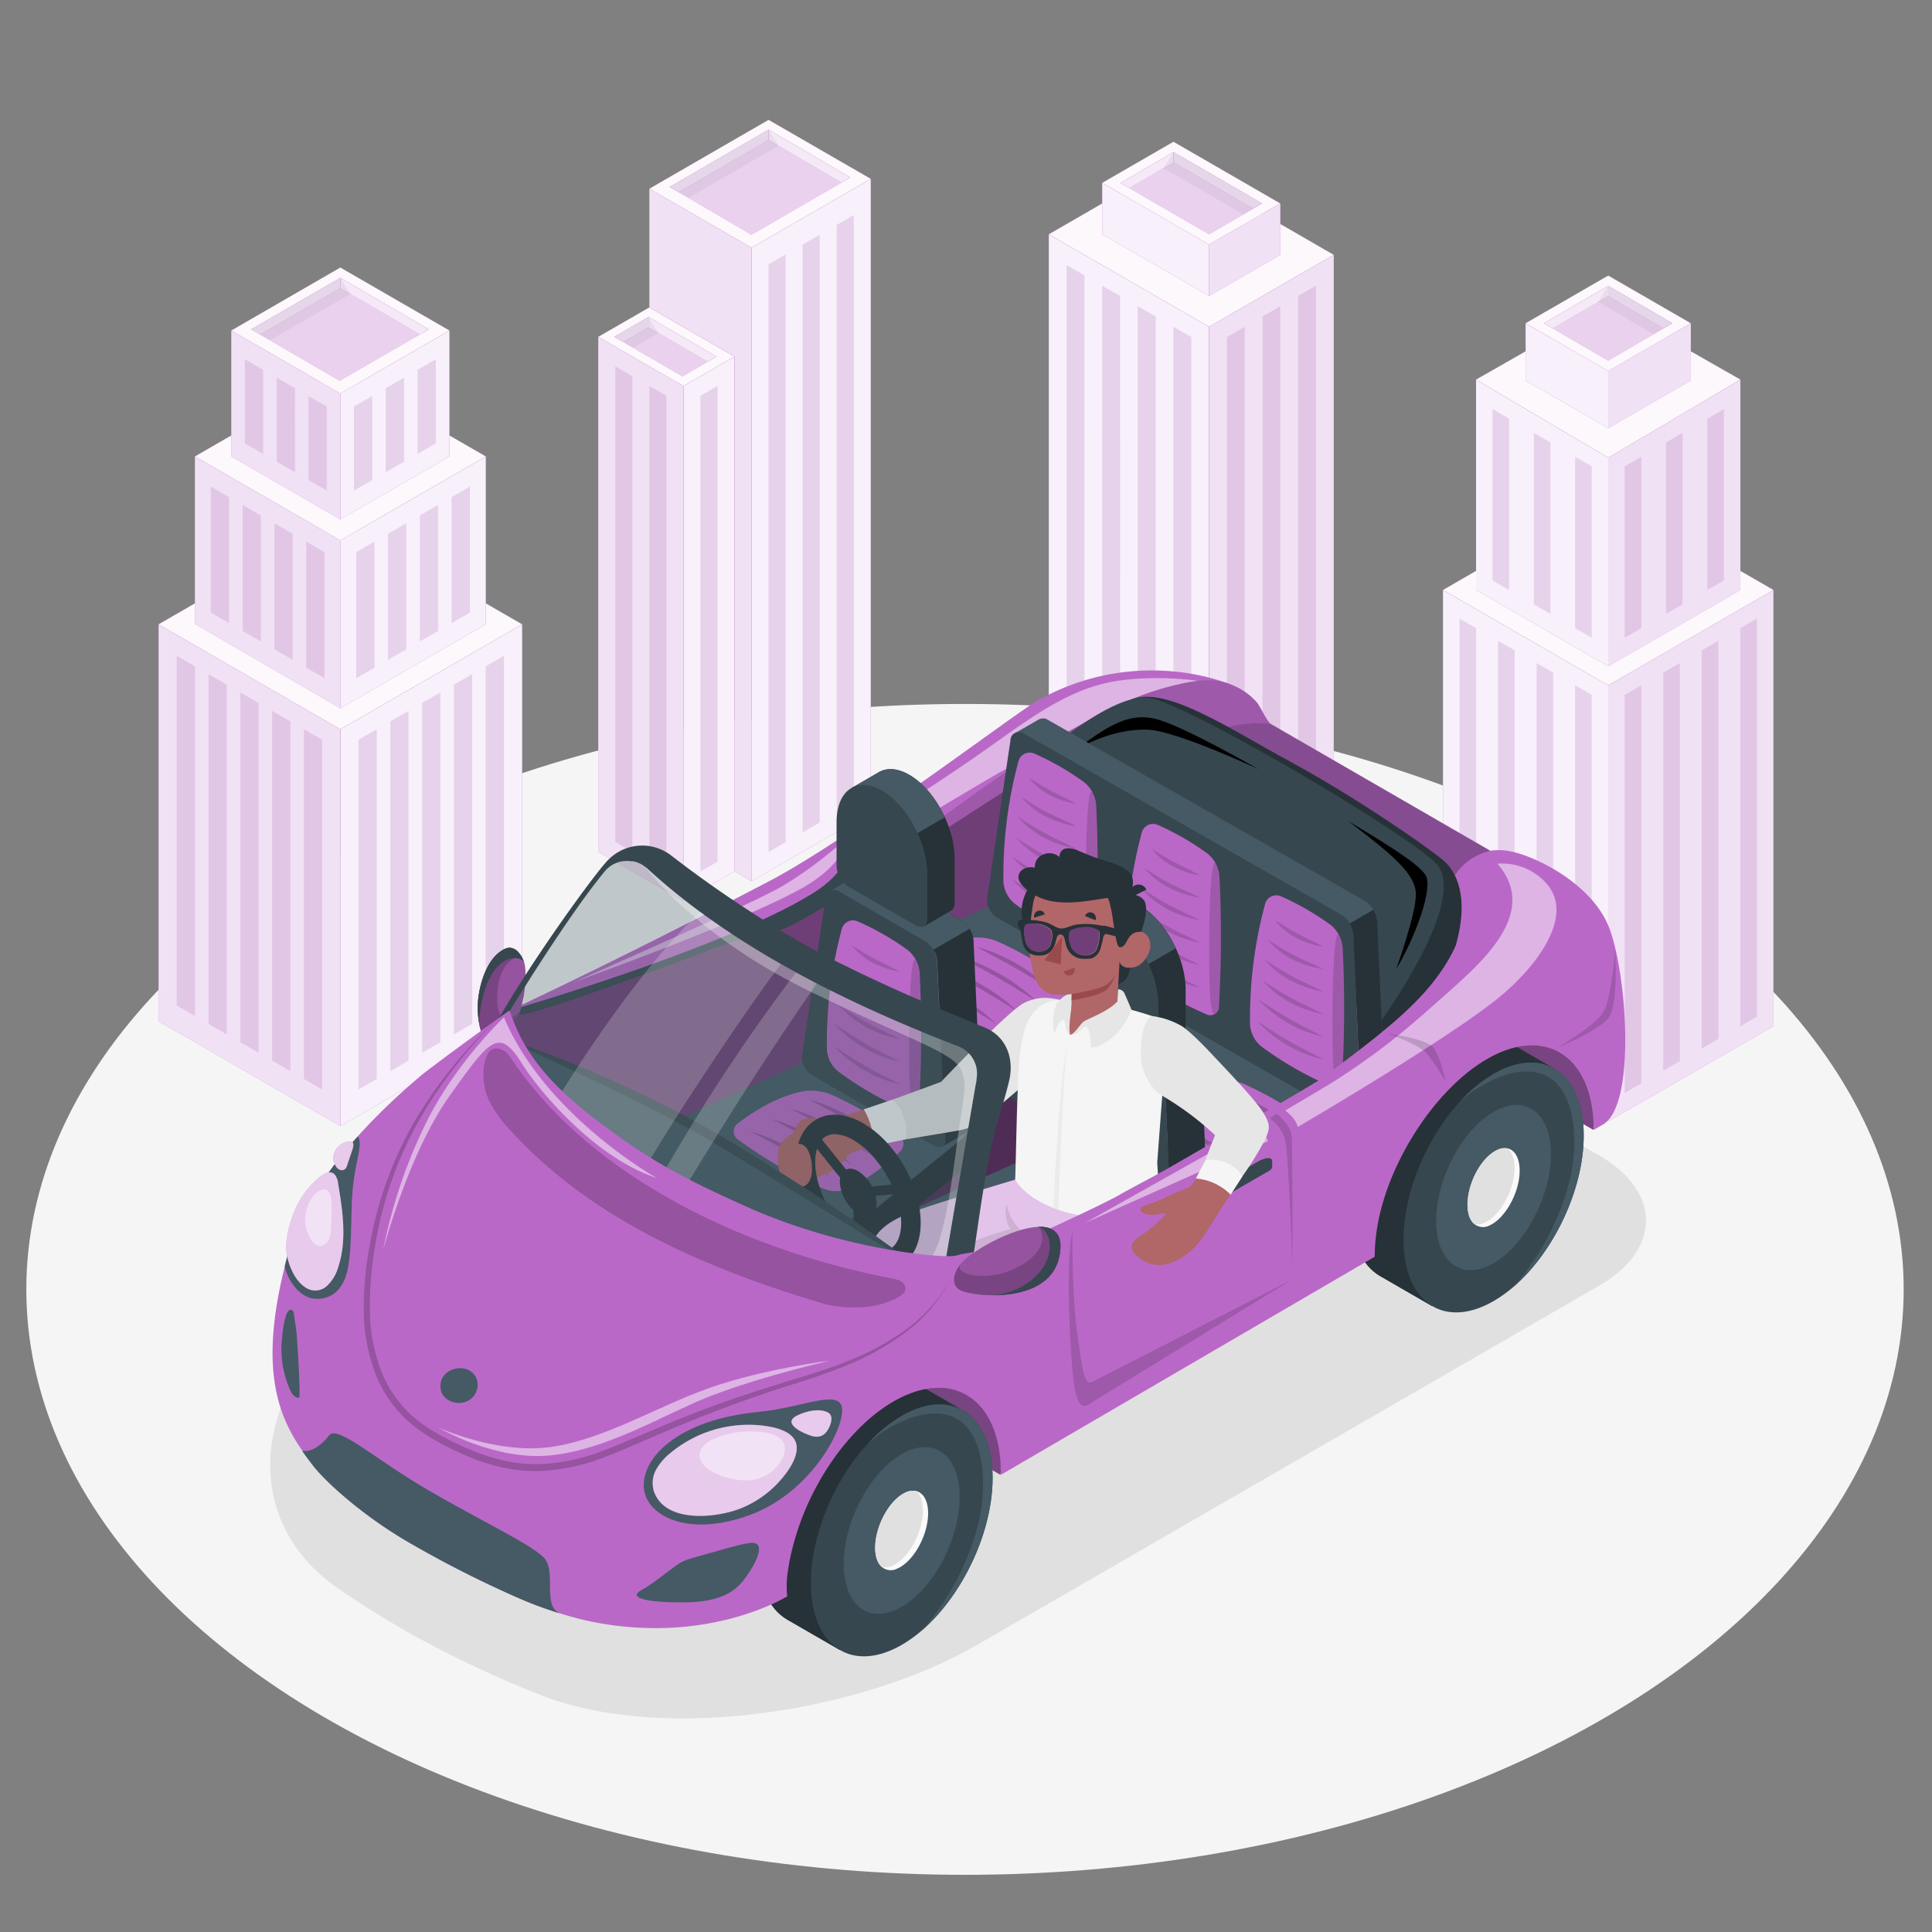 <svg xmlns="http://www.w3.org/2000/svg" viewBox="0 0 500 500"><rect x="0" y="0" width="500" height="500" fill="#808080" stroke="none"/><g id="freepik--Floor--inject-127"><ellipse id="freepik--floor--inject-127" cx="249.74" cy="333.69" rx="242.93" ry="151.51" style="fill:#f5f5f5"></ellipse></g><g id="freepik--Shadow--inject-127"><path id="freepik--shadow--inject-127" d="M139.66,438.57c31.82,12.71,83.27,4.41,112.94-12.72l161.31-93.14c16.09-9.3,16.09-24.36,0-33.65L316.79,243c-16.1-9.29-42.19-9.29-58.28,0L97.2,336.13c-29.67,17.13-38.18,55-10.12,74.64Q109.87,426.75,139.66,438.57Z" style="fill:#e0e0e0"></path></g><g id="freepik--Buildings--inject-127"><g id="freepik--Building--inject-127"><polygon points="271.43 229.08 312.91 253.03 312.91 84.58 271.43 60.64 271.43 229.08" style="fill:#BA68C8"></polygon><polygon points="271.43 229.08 312.91 253.03 312.91 84.58 271.43 60.64 271.43 229.08" style="fill:#fff;opacity:0.9"></polygon><polygon points="345.17 65.96 303.69 42.01 271.43 60.64 312.91 84.58 345.17 65.96" style="fill:#BA68C8"></polygon><polygon points="345.17 65.96 303.69 42.01 271.43 60.64 312.91 84.58 345.17 65.96" style="fill:#fff;opacity:0.95"></polygon><polygon points="345.17 234.4 312.91 253.03 312.91 84.58 345.17 65.96 345.17 234.4" style="fill:#BA68C8"></polygon><polygon points="345.17 234.4 312.91 253.03 312.91 84.58 345.17 65.96 345.17 234.4" style="fill:#fff;opacity:0.8"></polygon><g style="opacity:0.2"><polygon points="276.04 226.42 280.65 229.08 280.65 71.28 276.04 68.62 276.04 226.42" style="fill:#BA68C8"></polygon><polygon points="285.26 231.64 289.87 234.3 289.86 76.6 285.25 73.94 285.26 231.64" style="fill:#BA68C8"></polygon><polygon points="294.47 236.96 299.08 239.63 299.08 81.92 294.47 79.26 294.47 236.96" style="fill:#BA68C8"></polygon><polygon points="303.69 242.38 308.3 245.04 308.3 87.24 303.69 84.58 303.69 242.38" style="fill:#BA68C8"></polygon><polygon points="340.56 231.74 335.95 234.4 335.95 76.6 340.56 73.94 340.56 231.74" style="fill:#BA68C8"></polygon><polygon points="331.34 237.06 326.73 239.72 326.74 81.92 331.34 79.26 331.34 237.06" style="fill:#BA68C8"></polygon><polygon points="322.13 242.38 317.52 245.04 317.52 87.24 322.13 84.58 322.13 242.38" style="fill:#BA68C8"></polygon><g style="opacity:0.15"><polygon points="276.04 226.42 280.65 229.08 280.65 71.28 276.04 68.62 276.04 226.42"></polygon><polygon points="285.26 231.64 289.87 234.3 289.86 76.6 285.25 73.94 285.26 231.64"></polygon><polygon points="294.47 236.96 299.08 239.63 299.08 81.92 294.47 79.26 294.47 236.96"></polygon><polygon points="303.69 242.38 308.3 245.04 308.3 87.24 303.69 84.58 303.69 242.38"></polygon></g><g style="opacity:0.15"><polygon points="340.56 231.74 335.95 234.4 335.95 76.6 340.56 73.94 340.56 231.74"></polygon><polygon points="331.34 237.06 326.73 239.72 326.74 81.92 331.34 79.26 331.34 237.06"></polygon><polygon points="322.13 242.38 317.52 245.04 317.52 87.24 322.13 84.58 322.13 242.38"></polygon></g></g><polygon points="312.91 63.3 285.26 47.33 303.69 36.69 331.34 52.66 312.91 63.3" style="fill:#BA68C8"></polygon><polygon points="312.91 63.3 285.26 47.33 303.69 36.69 331.34 52.66 312.91 63.3" style="fill:#fff;opacity:0.95"></polygon><polygon points="312.91 76.6 312.91 63.3 285.25 47.33 285.26 60.64 312.91 76.6" style="fill:#BA68C8"></polygon><polygon points="312.91 76.6 312.91 63.3 285.25 47.33 285.26 60.64 312.91 76.6" style="fill:#fff;opacity:0.9"></polygon><polygon points="331.34 65.96 331.34 52.66 312.91 63.3 312.91 76.6 331.34 65.96" style="fill:#BA68C8"></polygon><polygon points="331.34 65.96 331.34 52.66 312.91 63.3 312.91 76.6 331.34 65.96" style="fill:#fff;opacity:0.8"></polygon><polygon points="289.98 47.35 303.7 39.37 326.63 52.66 312.91 60.63 289.98 47.35" style="fill:#BA68C8"></polygon><polygon points="289.98 47.35 303.7 39.37 326.63 52.66 312.91 60.63 289.98 47.35" style="fill:#fff;opacity:0.7"></polygon><polygon points="303.7 39.37 303.7 42.04 324.32 53.99 326.63 52.66 303.7 39.37" style="fill:#BA68C8"></polygon><polygon points="303.7 39.37 303.7 42.04 324.32 53.99 326.63 52.66 303.7 39.37" style="fill:#fff;opacity:0.8"></polygon><polygon points="303.7 39.37 289.98 47.35 292.28 48.68 303.7 42.04 303.7 39.37" style="fill:#BA68C8"></polygon><polygon points="303.7 39.37 289.98 47.35 292.28 48.68 303.7 42.04 303.7 39.37" style="fill:#fff;opacity:0.85"></polygon><polygon points="303.7 39.37 301.12 43.53 321.74 55.48 326.63 52.66 303.7 39.37" style="opacity:0.05;mix-blend-mode:multiply"></polygon></g><g id="freepik--building--inject-127"><polygon points="176.87 233.16 190.09 225.52 190.09 92.27 176.87 99.9 176.87 233.16" style="fill:#BA68C8"></polygon><polygon points="176.87 233.16 190.09 225.52 190.09 92.27 176.87 99.9 176.87 233.16" style="fill:#fff;opacity:0.9"></polygon><polygon points="194.5 228.08 225.35 210.26 225.35 46.29 194.5 64.1 194.5 228.08" style="fill:#BA68C8"></polygon><polygon points="194.5 228.08 225.35 210.26 225.35 46.29 194.5 64.1 194.5 228.08" style="fill:#fff;opacity:0.9"></polygon><polygon points="176.87 233.16 154.83 220.44 154.83 87.18 176.87 99.9 176.87 233.16" style="fill:#BA68C8"></polygon><polygon points="176.87 233.16 154.83 220.44 154.83 87.18 176.87 99.9 176.87 233.16" style="fill:#fff;opacity:0.8"></polygon><polygon points="190.09 92.27 168.06 79.55 154.83 87.18 176.87 99.9 190.09 92.27" style="fill:#BA68C8"></polygon><polygon points="190.09 92.27 168.06 79.55 154.83 87.18 176.87 99.9 190.09 92.27" style="fill:#fff;opacity:0.95"></polygon><polygon points="190.09 225.52 194.5 228.07 194.5 64.1 168.06 48.84 168.06 79.55 190.09 92.27 190.09 225.52" style="fill:#BA68C8"></polygon><polygon points="190.09 225.52 194.5 228.07 194.5 64.1 168.06 48.84 168.06 79.55 190.09 92.27 190.09 225.52" style="fill:#fff;opacity:0.8"></polygon><polygon points="225.35 46.29 198.91 31.02 168.06 48.84 194.5 64.1 225.35 46.29" style="fill:#BA68C8"></polygon><polygon points="225.35 46.29 198.91 31.02 168.06 48.84 194.5 64.1 225.35 46.29" style="fill:#fff;opacity:0.95"></polygon><polygon points="220.06 45.93 198.91 33.57 173.33 48.39 194.48 60.75 220.06 45.93" style="fill:#BA68C8"></polygon><polygon points="220.06 45.93 198.91 33.57 173.33 48.39 194.48 60.75 220.06 45.93" style="fill:#fff;opacity:0.7"></polygon><polygon points="198.91 33.57 198.91 36.24 175.63 49.72 173.33 48.39 198.91 33.57" style="fill:#BA68C8"></polygon><polygon points="198.91 33.57 198.91 36.24 175.63 49.72 173.33 48.39 198.91 33.57" style="fill:#fff;opacity:0.8"></polygon><polygon points="198.91 33.57 220.06 45.93 217.75 47.26 198.91 36.24 198.91 33.57" style="fill:#BA68C8"></polygon><polygon points="198.91 33.57 220.06 45.93 217.75 47.26 198.91 36.24 198.91 33.57" style="fill:#fff;opacity:0.85"></polygon><polygon points="198.91 33.57 201.49 37.73 178.21 51.21 173.33 48.39 198.91 33.57" style="opacity:0.05;mix-blend-mode:multiply"></polygon><g style="opacity:0.2"><polygon points="181.28 225.52 181.28 102.45 185.69 99.9 185.69 222.98 181.28 225.52" style="fill:#BA68C8"></polygon><polygon points="172.46 225.52 172.46 102.45 168.06 99.9 168.06 222.98 172.46 225.52" style="fill:#BA68C8"></polygon><polygon points="163.65 220.44 163.65 97.36 159.24 94.81 159.24 217.89 163.65 220.44" style="fill:#BA68C8"></polygon><polygon points="198.91 220.5 198.91 68.42 203.31 65.87 203.31 217.96 198.91 220.5" style="fill:#BA68C8"></polygon><polygon points="207.72 215.41 207.72 63.33 212.13 60.78 212.13 212.87 207.72 215.41" style="fill:#BA68C8"></polygon><polygon points="216.54 210.32 216.54 58.24 220.94 55.69 220.94 207.78 216.54 210.32" style="fill:#BA68C8"></polygon><g style="opacity:0.15"><polygon points="172.46 225.52 172.46 102.45 168.06 99.9 168.06 222.98 172.46 225.52"></polygon><polygon points="163.65 220.44 163.65 97.36 159.24 94.81 159.24 217.89 163.65 220.44"></polygon></g><g style="opacity:0.15"><polygon points="181.28 225.52 181.28 102.45 185.69 99.9 185.69 222.98 181.28 225.52"></polygon><polygon points="198.91 220.5 198.91 68.42 203.31 65.87 203.31 217.96 198.91 220.5"></polygon><polygon points="207.72 215.41 207.72 63.33 212.13 60.78 212.13 212.87 207.72 215.41"></polygon><polygon points="216.54 210.32 216.54 58.24 220.94 55.69 220.94 207.78 216.54 210.32"></polygon></g></g><polygon points="185.44 92.28 167.82 82.05 159 87.17 176.61 97.4 185.44 92.28" style="fill:#BA68C8"></polygon><polygon points="185.44 92.28 167.82 82.05 159 87.17 176.61 97.4 185.44 92.28" style="fill:#fff;opacity:0.7"></polygon><polygon points="167.82 82.05 167.82 84.72 161.3 88.5 159 87.17 167.82 82.05" style="fill:#BA68C8"></polygon><polygon points="167.82 82.05 167.82 84.72 161.3 88.5 159 87.17 167.82 82.05" style="fill:#fff;opacity:0.8"></polygon><polygon points="167.82 82.05 185.44 92.28 183.13 93.61 167.82 84.72 167.82 82.05" style="fill:#BA68C8"></polygon><polygon points="167.82 82.05 185.44 92.28 183.13 93.61 167.82 84.72 167.82 82.05" style="fill:#fff;opacity:0.85"></polygon><polygon points="167.82 82.05 170.4 86.2 163.88 89.99 159 87.17 167.82 82.05" style="opacity:0.05;mix-blend-mode:multiply"></polygon></g><g id="freepik--building--inject-127"><polygon points="135.13 264.29 88.08 291.45 88.08 188.74 135.13 161.58 135.13 264.29" style="fill:#BA68C8"></polygon><polygon points="135.13 264.29 88.08 291.45 88.08 188.74 135.13 161.58 135.13 264.29" style="fill:#fff;opacity:0.9"></polygon><polygon points="88.08 291.45 41.04 264.29 41.04 161.58 88.08 188.74 88.08 291.45" style="fill:#BA68C8"></polygon><polygon points="88.08 291.45 41.04 264.29 41.04 161.58 88.08 188.74 88.08 291.45" style="fill:#fff;opacity:0.8"></polygon><polygon points="41.04 161.58 88.08 134.42 135.13 161.58 88.08 188.74 41.04 161.58" style="fill:#BA68C8"></polygon><polygon points="41.04 161.58 88.08 134.42 135.13 161.58 88.08 188.74 41.04 161.58" style="fill:#fff;opacity:0.95"></polygon><polygon points="88.09 183.31 88.08 139.85 50.45 118.13 50.45 161.46 88.09 183.31" style="fill:#BA68C8"></polygon><polygon points="88.09 183.31 88.08 139.85 50.45 118.13 50.45 161.46 88.09 183.31" style="fill:#fff;opacity:0.8"></polygon><polygon points="125.72 161.58 125.72 118.13 88.08 139.85 88.09 183.31 125.72 161.58" style="fill:#BA68C8"></polygon><polygon points="125.72 161.58 125.72 118.13 88.08 139.85 88.09 183.31 125.72 161.58" style="fill:#fff;opacity:0.9"></polygon><polygon points="50.45 118.13 88.08 96.4 125.72 118.13 88.08 139.85 50.45 118.13" style="fill:#BA68C8"></polygon><polygon points="50.45 118.13 88.08 96.4 125.72 118.13 88.08 139.85 50.45 118.13" style="fill:#fff;opacity:0.95"></polygon><polygon points="88.08 134.42 116.31 118.13 116.31 85.54 88.08 101.83 88.08 134.42" style="fill:#BA68C8"></polygon><polygon points="88.08 134.42 116.31 118.13 116.31 85.54 88.08 101.83 88.08 134.42" style="fill:#fff;opacity:0.9"></polygon><polygon points="88.08 134.42 59.86 118.13 59.86 85.54 88.08 101.83 88.08 134.42" style="fill:#BA68C8"></polygon><polygon points="88.08 134.42 59.86 118.13 59.86 85.54 88.08 101.83 88.08 134.42" style="fill:#fff;opacity:0.8"></polygon><polygon points="59.86 85.54 88.08 69.24 116.31 85.54 88.08 101.83 59.86 85.54" style="fill:#BA68C8"></polygon><polygon points="59.86 85.54 88.08 69.24 116.31 85.54 88.08 101.83 59.86 85.54" style="fill:#fff;opacity:0.95"></polygon><g style="opacity:0.2"><polygon points="83.38 281.95 78.67 279.23 78.67 188.74 83.38 191.46 83.38 281.95" style="fill:#BA68C8"></polygon><polygon points="75.15 277.19 70.44 274.48 70.44 183.99 75.15 186.71 75.15 277.19" style="fill:#BA68C8"></polygon><polygon points="66.91 272.44 62.21 269.73 62.21 179.24 66.91 181.95 66.91 272.44" style="fill:#BA68C8"></polygon><polygon points="58.68 267.69 53.98 264.97 53.98 174.48 58.68 177.2 58.68 267.69" style="fill:#BA68C8"></polygon><polygon points="50.45 262.94 45.74 260.22 45.74 169.73 50.45 172.45 50.45 262.94" style="fill:#BA68C8"></polygon><polygon points="83.97 175.5 79.27 172.79 79.27 140.19 83.97 142.91 83.97 175.5" style="fill:#BA68C8"></polygon><polygon points="75.74 170.75 71.03 168.03 71.03 135.44 75.74 138.16 75.74 170.75" style="fill:#BA68C8"></polygon><polygon points="67.5 166 62.8 163.28 62.8 130.69 67.5 133.4 67.5 166" style="fill:#BA68C8"></polygon><polygon points="59.27 161.24 54.57 158.53 54.57 125.94 59.27 128.65 59.27 161.24" style="fill:#BA68C8"></polygon><polygon points="84.56 126.95 79.85 124.24 79.85 102.51 84.56 105.23 84.56 126.95" style="fill:#BA68C8"></polygon><polygon points="76.33 122.2 71.62 119.48 71.62 97.76 76.32 100.47 76.33 122.2" style="fill:#BA68C8"></polygon><polygon points="68.09 117.45 63.39 114.73 63.39 93 68.09 95.72 68.09 117.45" style="fill:#BA68C8"></polygon><g style="opacity:0.15"><polygon points="83.38 281.95 78.67 279.23 78.67 188.74 83.38 191.46 83.38 281.95"></polygon><polygon points="75.15 277.19 70.44 274.48 70.44 183.99 75.15 186.71 75.15 277.19"></polygon><polygon points="66.91 272.44 62.21 269.73 62.21 179.24 66.91 181.95 66.91 272.44"></polygon><polygon points="58.68 267.69 53.98 264.97 53.98 174.48 58.68 177.2 58.68 267.69"></polygon><polygon points="50.45 262.94 45.74 260.22 45.74 169.73 50.45 172.45 50.45 262.94"></polygon><polygon points="83.97 175.5 79.27 172.79 79.27 140.19 83.97 142.91 83.97 175.5"></polygon><polygon points="75.74 170.75 71.03 168.03 71.03 135.44 75.74 138.16 75.74 170.75"></polygon><polygon points="67.5 166 62.8 163.28 62.8 130.69 67.5 133.4 67.5 166"></polygon><polygon points="59.27 161.24 54.57 158.53 54.57 125.94 59.27 128.65 59.27 161.24"></polygon><polygon points="84.56 126.95 79.85 124.24 79.85 102.51 84.56 105.23 84.56 126.95"></polygon><polygon points="76.33 122.2 71.62 119.48 71.62 97.76 76.32 100.47 76.33 122.2"></polygon><polygon points="68.09 117.45 63.39 114.73 63.39 93 68.09 95.72 68.09 117.45"></polygon></g><polygon points="92.79 281.95 97.49 279.23 97.49 188.74 92.79 191.46 92.79 281.95" style="fill:#BA68C8"></polygon><polygon points="101.02 277.19 105.72 274.48 105.72 183.99 101.02 186.71 101.02 277.19" style="fill:#BA68C8"></polygon><polygon points="109.25 272.44 113.96 269.73 113.96 179.24 109.25 181.95 109.25 272.44" style="fill:#BA68C8"></polygon><polygon points="117.48 267.69 122.19 264.97 122.19 174.48 117.48 177.2 117.48 267.69" style="fill:#BA68C8"></polygon><polygon points="125.72 262.94 130.42 260.22 130.42 169.73 125.72 172.45 125.72 262.94" style="fill:#BA68C8"></polygon><polygon points="92.2 175.5 96.91 172.79 96.91 140.19 92.2 142.91 92.2 175.5" style="fill:#BA68C8"></polygon><polygon points="100.43 170.75 105.14 168.03 105.14 135.44 100.43 138.16 100.43 170.75" style="fill:#BA68C8"></polygon><polygon points="108.67 166 113.37 163.28 113.37 130.69 108.67 133.4 108.67 166" style="fill:#BA68C8"></polygon><polygon points="116.9 161.24 121.6 158.53 121.6 125.94 116.9 128.65 116.9 161.24" style="fill:#BA68C8"></polygon><polygon points="91.61 126.95 96.32 124.24 96.32 102.51 91.61 105.23 91.61 126.95" style="fill:#BA68C8"></polygon><polygon points="99.85 122.2 104.55 119.48 104.55 97.76 99.85 100.47 99.85 122.2" style="fill:#BA68C8"></polygon><polygon points="108.08 117.45 112.78 114.73 112.78 93 108.08 95.72 108.08 117.45" style="fill:#BA68C8"></polygon><g style="opacity:0.15"><polygon points="92.79 281.95 97.49 279.23 97.49 188.74 92.79 191.46 92.79 281.95"></polygon><polygon points="101.02 277.19 105.72 274.48 105.72 183.99 101.02 186.71 101.02 277.19"></polygon><polygon points="109.25 272.44 113.96 269.73 113.96 179.24 109.25 181.95 109.25 272.44"></polygon><polygon points="117.48 267.69 122.19 264.97 122.19 174.48 117.48 177.2 117.48 267.69"></polygon><polygon points="125.72 262.94 130.42 260.22 130.42 169.73 125.72 172.45 125.72 262.94"></polygon><polygon points="92.2 175.5 96.91 172.79 96.91 140.19 92.2 142.91 92.2 175.5"></polygon><polygon points="100.43 170.75 105.14 168.03 105.14 135.44 100.43 138.16 100.43 170.75"></polygon><polygon points="108.67 166 113.37 163.28 113.37 130.69 108.67 133.4 108.67 166"></polygon><polygon points="116.9 161.24 121.6 158.53 121.6 125.94 116.9 128.65 116.9 161.24"></polygon><polygon points="91.61 126.95 96.32 124.24 96.32 102.51 91.61 105.23 91.61 126.95"></polygon><polygon points="99.85 122.2 104.55 119.48 104.55 97.76 99.85 100.47 99.85 122.2"></polygon><polygon points="108.08 117.45 112.78 114.73 112.78 93 108.08 95.72 108.08 117.45"></polygon></g></g><polygon points="110.95 85.23 88.1 71.91 65.03 85.23 87.87 98.56 110.95 85.23" style="fill:#BA68C8"></polygon><polygon points="110.95 85.23 88.1 71.91 65.03 85.23 87.87 98.56 110.95 85.23" style="fill:#fff;opacity:0.7"></polygon><polygon points="88.1 71.91 88.1 74.58 67.34 86.57 65.03 85.23 88.1 71.91" style="fill:#BA68C8"></polygon><polygon points="88.1 71.91 88.1 74.58 67.34 86.57 65.03 85.23 88.1 71.91" style="fill:#fff;opacity:0.8"></polygon><polygon points="88.1 71.91 110.95 85.23 108.64 86.56 88.1 74.58 88.1 71.91" style="fill:#BA68C8"></polygon><polygon points="88.1 71.91 110.95 85.23 108.64 86.56 88.1 74.58 88.1 71.91" style="fill:#fff;opacity:0.85"></polygon><polygon points="88.08 71.91 90.69 76.07 69.92 88.06 65.03 85.24 88.08 71.91" style="opacity:0.05;mix-blend-mode:multiply"></polygon></g><g id="freepik--building--inject-127"><polygon points="416.2 290.25 416.2 177.37 458.96 152.69 458.96 265.57 416.2 290.25" style="fill:#BA68C8"></polygon><polygon points="416.2 290.25 416.2 177.37 458.96 152.69 458.96 265.57 416.2 290.25" style="fill:#fff;opacity:0.8"></polygon><polygon points="416.2 177.37 373.45 152.69 373.45 265.57 416.2 290.25 416.2 177.37" style="fill:#BA68C8"></polygon><polygon points="416.2 177.37 373.45 152.69 373.45 265.57 416.2 290.25 416.2 177.37" style="fill:#fff;opacity:0.9"></polygon><polygon points="373.45 152.69 416.2 128 458.96 152.69 416.2 177.37 373.45 152.69" style="fill:#BA68C8"></polygon><polygon points="373.45 152.69 416.2 128 458.96 152.69 416.2 177.37 373.45 152.69" style="fill:#fff;opacity:0.95"></polygon><polygon points="416.2 172.44 416.2 118.45 450.41 98.24 450.41 152.69 416.2 172.44" style="fill:#BA68C8"></polygon><polygon points="416.2 172.44 416.2 118.45 450.41 98.24 450.41 152.69 416.2 172.44" style="fill:#fff;opacity:0.8"></polygon><polygon points="416.2 172.44 416.2 118.45 382 98.24 382 152.69 416.2 172.44" style="fill:#BA68C8"></polygon><polygon points="416.2 172.44 416.2 118.45 382 98.24 382 152.69 416.2 172.44" style="fill:#fff;opacity:0.9"></polygon><g style="opacity:0.2"><polygon points="454.68 160.09 450.41 162.56 450.41 265.57 454.68 263.1 454.68 160.09" style="fill:#BA68C8"></polygon><polygon points="444.71 165.85 440.43 168.32 440.43 271.33 444.71 268.86 444.71 165.85" style="fill:#BA68C8"></polygon><polygon points="434.73 171.61 430.46 174.08 430.45 277.09 434.73 274.62 434.73 171.61" style="fill:#BA68C8"></polygon><polygon points="424.76 177.37 420.48 179.84 420.48 282.85 424.76 280.38 424.76 177.37" style="fill:#BA68C8"></polygon><polygon points="377.73 160.09 382 162.56 382 265.57 377.73 263.1 377.73 160.09" style="fill:#BA68C8"></polygon><polygon points="387.7 165.85 391.98 168.32 391.98 271.33 387.7 268.86 387.7 165.85" style="fill:#BA68C8"></polygon><polygon points="397.68 171.61 401.95 174.08 401.95 277.09 397.68 274.62 397.68 171.61" style="fill:#BA68C8"></polygon><polygon points="407.65 177.37 411.93 179.84 411.93 282.85 407.65 280.38 407.65 177.37" style="fill:#BA68C8"></polygon><polygon points="446.13 105.88 441.86 108.35 441.86 152.69 446.13 150.22 446.13 105.88" style="fill:#BA68C8"></polygon><polygon points="435.44 112.05 431.17 114.52 431.17 158.86 435.44 156.39 435.44 112.05" style="fill:#BA68C8"></polygon><polygon points="424.76 118.22 420.48 120.69 420.48 165.03 424.76 162.56 424.76 118.22" style="fill:#BA68C8"></polygon><polygon points="386.28 105.88 390.55 108.35 390.55 152.69 386.28 150.22 386.28 105.88" style="fill:#BA68C8"></polygon><polygon points="396.96 112.05 401.24 114.52 401.24 158.86 396.96 156.39 396.96 112.05" style="fill:#BA68C8"></polygon><polygon points="407.65 118.22 411.93 120.69 411.93 165.03 407.65 162.56 407.65 118.22" style="fill:#BA68C8"></polygon><g style="opacity:0.15"><polygon points="454.68 160.09 450.41 162.56 450.41 265.57 454.68 263.1 454.68 160.09"></polygon><polygon points="444.71 165.85 440.43 168.32 440.43 271.33 444.71 268.86 444.71 165.85"></polygon><polygon points="434.73 171.61 430.46 174.08 430.45 277.09 434.73 274.62 434.73 171.61"></polygon><polygon points="424.76 177.37 420.48 179.84 420.48 282.85 424.76 280.38 424.76 177.37"></polygon></g><g style="opacity:0.15"><polygon points="377.73 160.09 382 162.56 382 265.57 377.73 263.1 377.73 160.09"></polygon><polygon points="387.7 165.85 391.98 168.32 391.98 271.33 387.7 268.86 387.7 165.85"></polygon><polygon points="397.68 171.61 401.95 174.08 401.95 277.09 397.68 274.62 397.68 171.61"></polygon><polygon points="407.65 177.37 411.93 179.84 411.93 282.85 407.65 280.38 407.65 177.37"></polygon></g><g style="opacity:0.15"><polygon points="446.13 105.88 441.86 108.35 441.86 152.69 446.13 150.22 446.13 105.88"></polygon><polygon points="435.44 112.05 431.17 114.52 431.17 158.86 435.44 156.39 435.44 112.05"></polygon><polygon points="424.76 118.22 420.48 120.69 420.48 165.03 424.76 162.56 424.76 118.22"></polygon></g><g style="opacity:0.15"><polygon points="386.28 105.88 390.55 108.35 390.55 152.69 386.28 150.22 386.28 105.88"></polygon><polygon points="396.96 112.05 401.24 114.52 401.24 158.86 396.96 156.39 396.96 112.05"></polygon><polygon points="407.65 118.22 411.93 120.69 411.93 165.03 407.65 162.56 407.65 118.22"></polygon></g></g><polygon points="382 98.24 416.2 78.73 450.41 98.24 416.2 118.45 382 98.24" style="fill:#BA68C8"></polygon><polygon points="382 98.24 416.2 78.73 450.41 98.24 416.2 118.45 382 98.24" style="fill:#fff;opacity:0.95"></polygon><polygon points="416.21 110.81 416.21 96 394.83 83.66 394.83 98.47 416.21 110.81" style="fill:#BA68C8"></polygon><polygon points="416.21 110.81 416.21 96 394.83 83.66 394.83 98.47 416.21 110.81" style="fill:#fff;opacity:0.9"></polygon><polygon points="437.58 98.47 437.58 83.66 416.21 96 416.21 110.81 437.58 98.47" style="fill:#BA68C8"></polygon><polygon points="437.58 98.47 437.58 83.66 416.21 96 416.21 110.81 437.58 98.47" style="fill:#fff;opacity:0.8"></polygon><polygon points="394.83 83.66 416.2 71.32 437.58 83.66 416.21 96 394.83 83.66" style="fill:#BA68C8"></polygon><polygon points="394.83 83.66 416.2 71.32 437.58 83.66 416.21 96 394.83 83.66" style="fill:#fff;opacity:0.95"></polygon><polygon points="399.59 83.66 416.2 73.99 432.8 83.66 416.2 93.33 399.59 83.66" style="fill:#BA68C8"></polygon><polygon points="399.59 83.66 416.2 73.99 432.8 83.66 416.2 93.33 399.59 83.66" style="fill:#fff;opacity:0.7"></polygon><polygon points="416.2 73.99 416.2 76.66 430.49 85 432.8 83.66 416.2 73.99" style="fill:#BA68C8"></polygon><polygon points="416.2 73.99 416.2 76.66 430.49 85 432.8 83.66 416.2 73.99" style="fill:#fff;opacity:0.8"></polygon><polygon points="416.2 73.99 399.59 83.66 401.9 84.99 416.2 76.66 416.2 73.99" style="fill:#BA68C8"></polygon><polygon points="416.2 73.99 399.59 83.66 401.9 84.99 416.2 76.66 416.2 73.99" style="fill:#fff;opacity:0.85"></polygon><polygon points="416.2 73.99 413.61 78.15 427.91 86.48 432.8 83.66 416.2 73.99" style="opacity:0.05;mix-blend-mode:multiply"></polygon></g></g><g id="freepik--Car--inject-127"><g id="freepik--car--inject-127"><g id="freepik--Interiors--inject-127"><path d="M321.15,178.41c-5.24-3-28.41-10.71-52.64,2.9-5.74,3.22-48.34,35.71-69.51,46.77C159,249,131.87,261.53,131.87,261.53a8,8,0,0,0,2.51,1.37c11.92,4.81,40.14,30.8,59.56,23.86C216.56,278.69,321.15,178.41,321.15,178.41Z" style="fill:#BA68C8"></path><path d="M313.34,176.91c4.55,1.4,10.27,3.85,7.81,6s-17.41-.8-28.56,3-21.54,6.7-36.23,15.35-19.53,11.62-19.53,11.62l-3.75-4.13s14-9,23.42-15.74,18.84-13.58,28.95-16.07S309.3,175.66,313.34,176.91Z" style="fill:#fff;opacity:0.5"></path><path d="M148.61,254.12s47.53-20.83,54.22-25a106,106,0,0,0,14.69-10.8c2.23-2.15,1.67,5-10,11.56C191.77,238.68,148.61,254.12,148.61,254.12Z" style="fill:#fff;opacity:0.5"></path><path d="M220.26,204.23c0,2.06.18,4.9.37,8.62.26,5-.46,7.59-2.79,11.43-1.07,1.76-3.38,4.38-7.65,7-23.53,14.48-78.32,30.24-78.32,30.24l2.51,1.37,65.4-7.3,28.48-18.71.67-30.81-4.42-2.36Z" style="fill:#37474f"></path><path d="M329,187.43c-1.21-.71-2.75-4.58-3.89-5.84a16.28,16.28,0,0,0-5.18-3.83,16.7,16.7,0,0,0-6.55-1.74,34.07,34.07,0,0,0-7.39.87,72.91,72.91,0,0,0-14.63,4.75c-3.92,1.71-7.72,3.68-11.45,5.76-3.52,2-7.2,3.86-10.52,6.14-11.16,7.67-22.28,15.29-33,23.57q-8,6.21-15.82,12.7c-4.35,3.63-9.4,6.21-14.34,9-6.66,3.74-6.33.8-24,7.64-7.59,2.93-43.76,16.27-47.67,16.23a8,8,0,0,1-2.66-1.14c3.81,32.48,40.8,55.35,99.39,62.23l30.62,22.92L407.06,232.52Z" style="fill:#BA68C8"></path><path d="M329,187.43c-1.21-.71-2.75-4.58-3.89-5.84a16.28,16.28,0,0,0-5.18-3.83,16.7,16.7,0,0,0-6.55-1.74,34.07,34.07,0,0,0-7.39.87,72.91,72.91,0,0,0-14.63,4.75c-3.92,1.71-7.72,3.68-11.45,5.76-3.52,2-7.2,3.86-10.52,6.14-11.16,7.67-22.28,15.29-33,23.57q-8,6.21-15.82,12.7c-4.35,3.63-9.4,6.21-14.34,9-6.66,3.74-6.33.8-24,7.64-7.59,2.93-43.76,16.27-47.67,16.23a8,8,0,0,1-2.66-1.14c3.81,32.48,40.8,55.35,99.39,62.23l30.62,22.92L407.06,232.52Z" style="opacity:0.15"></path><polygon points="239.15 257.31 305.53 295.64 231.34 338.47 164.96 300.15 239.15 257.31" style="opacity:0.5"></polygon><path d="M310,189.68l-51.35,22.81,99,54.57,43.4-33.49.51-4.21L329,187.43C325.06,186.89,321.92,187,310,189.68Z" style="opacity:0.15"></path><path d="M206,293.78l52.71-58.43s1-24.43,1.28-30.63l-46.67,30.1c-2.48,1.47-5.21,2.91-7.11,4-6.66,3.74-6.33.8-24,7.64-7.59,2.93-43.76,16.27-47.67,16.23a2.33,2.33,0,0,1-.44-.1l-1.53,1.83c7,20.21,27.61,32,49.78,42.83Z" style="opacity:0.3"></path><g id="freepik--Cloak--inject-127"><path d="M357.54,264.08l.14,3s16.09-12.51,19.07-22.4,1.38-18.08-3.1-21.91S350.58,206.16,334,197.16s-32.11-19.6-41.14-16.17S357.54,264.08,357.54,264.08Z" style="fill:#263238"></path><path d="M357.54,264.08c6.64-9.5,21.43-32.89,14.14-40.58s-63.08-40.66-74-42.83S263,201.23,263,201.23Z" style="fill:#37474f"></path><path d="M348.94,212.49c8.18,5,17.92,10.65,20,14s-2.83,16.45-7.6,24.29c0,0,5-13.78,5.09-19.13S360.58,221.37,348.94,212.49Z"></path><path d="M278.2,194.19c8.4-6.31,13.74-9.7,20.53-8.23s26.94,13.1,26.94,13.1-21.16-9.91-28.55-10.21C287.16,188.44,278.2,194.19,278.2,194.19Z"></path></g><g id="freepik--back-seats--inject-127"><path d="M358.45,289.09,295,259.16l-28.6-16a12.71,12.71,0,0,0-10.3-.49L235.52,252l-14.12-.28v8.24h0c0,.93.65,1.88,2,2.66L324.26,319.9a9,9,0,0,0,9.5-.75l23-18.64a4.11,4.11,0,0,0,1.69-3.16l0,0Z" style="fill:#37474f"></path><path d="M223.4,254.34l100.86,57.32a9,9,0,0,0,9.5-.75l23-18.65c2.48-2,2.25-4.93-.53-6.52l-89.79-50.81a12.75,12.75,0,0,0-10.3-.5l-32.45,14.64C220.75,250.38,220.63,252.74,223.4,254.34Z" style="fill:#455a64"></path><path d="M358.45,289.1v8.23l0,0a4.08,4.08,0,0,1-1.69,3.16l-23,18.64a8.41,8.41,0,0,1-4.48,1.71v-8.24a8.41,8.41,0,0,0,4.48-1.71l23-18.65A4.12,4.12,0,0,0,358.45,289.1Z" style="fill:#263238"></path><path d="M358.45,284.42a2,2,0,0,1-.79,1.95L351.48,290v0a2,2,0,0,0,.81-1.95l-2.05-46a7,7,0,0,0-3.16-5.21l-82-46.83a2.38,2.38,0,0,0-2.34-.19h0l6.12-3.53v0a2.34,2.34,0,0,1,2.39.15l82,46.83a7,7,0,0,1,3.16,5.2Z" style="fill:#263238"></path><path d="M265.08,189.93l82,46.83a7,7,0,0,1,3.16,5.2l2,46c.09,1.92-1.19,2.69-2.85,1.74L258,237.46a5.51,5.51,0,0,1-2.5-5.17l6-40.67A2.19,2.19,0,0,1,265.08,189.93Z" style="fill:#37474f"></path><path d="M355.43,235.45,349.27,239a6.6,6.6,0,0,0-2.19-2.26l-82-46.83a2.38,2.38,0,0,0-2.34-.19h0l6.12-3.53v0a2.34,2.34,0,0,1,2.39.15l82,46.83A6.48,6.48,0,0,1,355.43,235.45Z" style="fill:#455a64"></path><path d="M263.57,197.05a113.35,113.35,0,0,0-3.88,31.14,8,8,0,0,0,2.82,5.6A88.82,88.82,0,0,0,280.19,244a2.27,2.27,0,0,0,3.37-2.14,318.2,318.2,0,0,0,.11-33.77,8.58,8.58,0,0,0-3-5.57,69.54,69.54,0,0,0-12.9-7.46A3,3,0,0,0,263.57,197.05Z" style="fill:#BA68C8"></path><path d="M283.32,242.89a2.9,2.9,0,0,0,.24-1.06,318.2,318.2,0,0,0,.11-33.77,7.88,7.88,0,0,0-1-3.06c-1.23-1.75-1.66,13-1.65,22s.12,17.86,1.59,16.83l.17-.15A4.66,4.66,0,0,0,283.32,242.89Z" style="opacity:0.15"></path><g style="opacity:0.15"><path d="M261.74,227.44s.27.15.72.45,1.09.71,1.86,1.21c1.53,1,3.58,2.29,5.68,3.49s4.24,2.32,5.88,3.14c.82.4,1.5.77,2,1l.76.38s-.31-.05-.83-.17-1.28-.31-2.16-.6a28.34,28.34,0,0,1-3-1.12c-.52-.24-1.08-.47-1.62-.76s-1.08-.57-1.63-.87a36.21,36.21,0,0,1-3-2,28.51,28.51,0,0,1-2.46-2c-.7-.61-1.23-1.19-1.61-1.57Z"></path><path d="M261.74,221.62s.27.16.72.46,1.09.7,1.86,1.2c1.53,1,3.58,2.29,5.68,3.49s4.24,2.32,5.88,3.14c.82.41,1.5.77,2,1l.76.39-.83-.18c-.53-.13-1.28-.3-2.16-.59s-1.9-.67-3-1.12c-.52-.25-1.08-.48-1.62-.77s-1.08-.57-1.63-.86c-1.06-.64-2.11-1.3-3-2a28.48,28.48,0,0,1-2.46-2c-.7-.61-1.23-1.18-1.61-1.56Z"></path><path d="M263,216.81l.66.41c.41.29,1,.65,1.72,1.1,1.42.92,3.31,2.09,5.27,3.14s4,2,5.49,2.75l1.83.91c.45.22.7.36.7.36s-.29,0-.77-.15-1.19-.26-2-.5-1.77-.55-2.76-.94c-.49-.21-1-.4-1.52-.66s-1-.5-1.52-.76-1-.56-1.47-.86-.93-.62-1.38-.92a26.8,26.8,0,0,1-2.27-1.84c-.64-.57-1.12-1.1-1.46-1.46S263,216.81,263,216.81Z"></path><path d="M263.43,211.38l.65.4c.39.27,1,.62,1.66,1.06,1.37.88,3.2,2,5.1,3s3.85,1.9,5.33,2.61l1.78.87.67.35s-.28,0-.75-.14-1.14-.23-1.93-.46-1.72-.51-2.68-.88c-.48-.19-1-.37-1.47-.61s-1-.47-1.49-.71-1-.54-1.43-.83-.9-.59-1.33-.88a22.22,22.22,0,0,1-2.2-1.79c-.61-.55-1.08-1.06-1.41-1.41S263.43,211.38,263.43,211.38Z"></path><path d="M264.26,206.21l.61.37,1.57,1c1.3.82,3,1.87,4.81,2.77s3.66,1.69,5.06,2.35,2.31,1.16,2.31,1.16-1-.15-2.54-.53a28.13,28.13,0,0,1-5.35-1.95c-.46-.25-.92-.5-1.36-.76s-.86-.56-1.26-.83a20.75,20.75,0,0,1-2.07-1.69A18,18,0,0,1,264.26,206.21Z"></path><path d="M266.18,201.23s.8.45,1.93,1.16,2.62,1.6,4.18,2.41,3.15,1.56,4.34,2.17,2,1.06,2,1.06a17.34,17.34,0,0,1-2.22-.44,22.48,22.48,0,0,1-4.65-1.77c-.4-.22-.79-.44-1.18-.68s-.74-.49-1.09-.73a17,17,0,0,1-1.78-1.5A15.28,15.28,0,0,1,266.18,201.23Z"></path></g><path d="M251.35,242.7c-5.83,1.05-11.6,4-17.33,8.32a2.57,2.57,0,0,0,0,4.28,114.6,114.6,0,0,0,22.27,12.78,8.31,8.31,0,0,0,6.31-.17,55.46,55.46,0,0,0,13.31-9.5,3,3,0,0,0-.42-4.59A94.21,94.21,0,0,0,258,243.58,14,14,0,0,0,251.35,242.7Z" style="fill:#BA68C8"></path><g style="opacity:0.2"><path d="M237.14,253.17s.37.09,1,.29,1.53.47,2.58.88a53.62,53.62,0,0,1,7.47,3.5,50.16,50.16,0,0,1,6.84,4.64,37.24,37.24,0,0,1,2.79,2.51l-3.18-2c-1.89-1.18-4.43-2.72-7-4.17s-5.2-2.86-7.17-3.91l-2.39-1.28C237.47,253.36,237.14,253.17,237.14,253.17Z"></path><path d="M242.7,250s.36.09,1,.29,1.52.47,2.58.88a54.15,54.15,0,0,1,7.47,3.5,50,50,0,0,1,6.83,4.64,36.4,36.4,0,0,1,2.8,2.51l-3.18-2c-1.9-1.18-4.44-2.72-7-4.17s-5.2-2.86-7.18-3.91l-2.39-1.28C243,250.16,242.7,250,242.7,250Z"></path><path d="M247.48,247.25l1,.29c.62.21,1.52.48,2.57.88a55.59,55.59,0,0,1,7.48,3.51,49.72,49.72,0,0,1,6.83,4.64,37.24,37.24,0,0,1,2.79,2.51l-3.18-2c-1.89-1.19-4.43-2.72-7-4.18s-5.2-2.86-7.18-3.9l-2.39-1.28C247.8,247.44,247.48,247.25,247.48,247.25Z"></path><path d="M252.68,245s.34.08.91.26,1.41.42,2.37.79a48.39,48.39,0,0,1,6.88,3.2,45.08,45.08,0,0,1,6.26,4.27,33.35,33.35,0,0,1,2.54,2.33s-.3-.17-.81-.49l-2.12-1.3c-1.74-1.07-4.07-2.47-6.44-3.81s-4.77-2.63-6.58-3.6l-2.18-1.19C253,245.21,252.68,245,252.68,245Z"></path></g><path d="M295.48,215.53a113.35,113.35,0,0,0-3.88,31.14,8,8,0,0,0,2.82,5.6,88.62,88.62,0,0,0,17.69,10.18,2.26,2.26,0,0,0,3.36-2.14,318.2,318.2,0,0,0,.11-33.77,8.58,8.58,0,0,0-3-5.57,69.54,69.54,0,0,0-12.9-7.46A3,3,0,0,0,295.48,215.53Z" style="fill:#BA68C8"></path><path d="M315.23,261.37a2.9,2.9,0,0,0,.24-1.06,318.2,318.2,0,0,0,.11-33.77,7.88,7.88,0,0,0-1-3.06c-1.23-1.75-1.66,13-1.65,22s.12,17.86,1.59,16.83l.17-.15A4.66,4.66,0,0,0,315.23,261.37Z" style="opacity:0.15"></path><g style="opacity:0.15"><path d="M293.65,245.92s.27.15.72.45,1.09.71,1.86,1.21c1.53,1,3.58,2.29,5.68,3.49s4.24,2.32,5.88,3.14c.82.4,1.5.77,2,1s.76.38.76.38-.31-.05-.83-.17-1.28-.31-2.16-.6a28.34,28.34,0,0,1-3-1.12c-.52-.24-1.08-.47-1.62-.76s-1.08-.57-1.62-.87a34.84,34.84,0,0,1-3-2,26.71,26.71,0,0,1-2.46-2c-.7-.61-1.23-1.18-1.6-1.56Z"></path><path d="M293.65,240.1s.27.16.72.46,1.09.7,1.86,1.2c1.53,1,3.58,2.29,5.68,3.49s4.24,2.32,5.88,3.14c.82.41,1.5.77,2,1l.76.39-.83-.18c-.53-.13-1.28-.3-2.16-.59s-1.9-.67-3-1.12c-.52-.25-1.08-.48-1.62-.77s-1.08-.57-1.62-.87c-1.07-.63-2.12-1.29-3-2a30.51,30.51,0,0,1-2.46-2c-.7-.61-1.23-1.18-1.6-1.56S293.65,240.1,293.65,240.1Z"></path><path d="M294.86,235.29l.66.41c.41.29,1,.65,1.72,1.1,1.42.92,3.31,2.09,5.27,3.14s4,2,5.49,2.75l1.83.91c.45.22.7.36.7.36s-.29,0-.77-.15-1.19-.26-2-.5-1.77-.55-2.76-.94c-.49-.21-1-.4-1.52-.66s-1-.5-1.52-.76-1-.56-1.47-.86-.93-.62-1.38-.92a26.8,26.8,0,0,1-2.27-1.84c-.64-.57-1.12-1.1-1.46-1.46S294.86,235.29,294.86,235.29Z"></path><path d="M295.34,229.86l.65.4c.39.27,1,.62,1.66,1.06,1.37.88,3.2,2,5.1,3s3.85,1.9,5.33,2.61l1.78.87.67.35s-.28,0-.75-.14-1.14-.24-1.93-.46-1.72-.51-2.68-.88c-.48-.19-1-.37-1.47-.61s-1-.47-1.49-.71-1-.54-1.43-.83-.9-.59-1.33-.88a23.45,23.45,0,0,1-2.2-1.79c-.61-.55-1.08-1.06-1.41-1.41S295.34,229.86,295.34,229.86Z"></path><path d="M296.17,224.69l.61.37,1.57,1c1.3.82,3,1.87,4.81,2.77s3.67,1.69,5.06,2.35,2.31,1.16,2.31,1.16-1-.15-2.54-.53a28.13,28.13,0,0,1-5.35-2c-.46-.25-.92-.5-1.36-.76s-.86-.56-1.26-.83a20.75,20.75,0,0,1-2.07-1.69A18,18,0,0,1,296.17,224.69Z"></path><path d="M298.1,219.71s.79.45,1.92,1.16,2.62,1.6,4.18,2.41,3.15,1.56,4.34,2.17,2,1.06,2,1.06a17.34,17.34,0,0,1-2.22-.44,22.48,22.48,0,0,1-4.65-1.77c-.39-.22-.79-.44-1.18-.68s-.74-.49-1.09-.73a17,17,0,0,1-1.78-1.5A14.45,14.45,0,0,1,298.1,219.71Z"></path></g><path d="M283.26,261.18c-5.83,1.05-11.6,4-17.33,8.32a2.56,2.56,0,0,0,0,4.28,114.51,114.51,0,0,0,22.26,12.78,8.31,8.31,0,0,0,6.31-.17,55.46,55.46,0,0,0,13.31-9.5,3,3,0,0,0-.42-4.59,94.21,94.21,0,0,0-17.48-10.24A14,14,0,0,0,283.26,261.18Z" style="fill:#BA68C8"></path><g style="opacity:0.2"><path d="M269.05,271.65s.37.09,1,.29,1.53.47,2.58.88a53.62,53.62,0,0,1,7.47,3.5,50.16,50.16,0,0,1,6.84,4.64,37.24,37.24,0,0,1,2.79,2.51l-3.18-2c-1.89-1.18-4.43-2.72-7-4.17s-5.2-2.86-7.17-3.91L270,272.14C269.38,271.84,269.05,271.65,269.05,271.65Z"></path><path d="M274.61,268.45s.36.09,1,.29,1.52.47,2.58.88a54.15,54.15,0,0,1,7.47,3.5,50,50,0,0,1,6.83,4.64,36.4,36.4,0,0,1,2.8,2.51l-3.18-2c-1.9-1.18-4.44-2.72-7-4.17s-5.2-2.86-7.18-3.91l-2.39-1.28C274.93,268.64,274.61,268.45,274.61,268.45Z"></path><path d="M279.39,265.73l1,.29c.62.21,1.52.48,2.57.88a55.59,55.59,0,0,1,7.48,3.51,49.72,49.72,0,0,1,6.83,4.64,37.24,37.24,0,0,1,2.79,2.51l-3.18-2c-1.89-1.19-4.43-2.72-7-4.18s-5.2-2.86-7.18-3.9l-2.39-1.28C279.71,265.92,279.39,265.73,279.39,265.73Z"></path><path d="M284.59,263.51s.34.08.91.26,1.41.42,2.38.79a47.73,47.73,0,0,1,6.87,3.2A45.08,45.08,0,0,1,301,272c1.59,1.33,2.55,2.33,2.55,2.33s-.31-.17-.82-.49l-2.12-1.3c-1.74-1.07-4.07-2.47-6.44-3.81s-4.77-2.63-6.58-3.6L285.42,264C284.89,263.69,284.59,263.51,284.59,263.51Z"></path></g><path d="M327.39,234a113.47,113.47,0,0,0-3.88,31.15,8,8,0,0,0,2.83,5.6A88.26,88.26,0,0,0,344,280.93a2.26,2.26,0,0,0,3.36-2.14,318.2,318.2,0,0,0,.11-33.77,8.58,8.58,0,0,0-3-5.57,69.54,69.54,0,0,0-12.9-7.46A3,3,0,0,0,327.39,234Z" style="fill:#BA68C8"></path><path d="M347.14,279.85a2.9,2.9,0,0,0,.24-1.06,318.2,318.2,0,0,0,.11-33.77,7.88,7.88,0,0,0-1-3.06c-1.23-1.75-1.66,13-1.65,22s.12,17.86,1.59,16.83l.17-.15A4.09,4.09,0,0,0,347.14,279.85Z" style="opacity:0.15"></path><g style="opacity:0.15"><path d="M325.57,264.4s.26.15.71.45,1.09.71,1.86,1.21c1.53,1,3.58,2.29,5.68,3.49s4.25,2.32,5.88,3.14c.82.4,1.5.77,2,1l.76.39s-.31-.05-.83-.17-1.28-.31-2.16-.6a28.34,28.34,0,0,1-3-1.12c-.52-.24-1.08-.47-1.62-.76s-1.08-.57-1.62-.87a34.84,34.84,0,0,1-3.05-2,28.14,28.14,0,0,1-2.46-2c-.7-.61-1.23-1.18-1.6-1.56S325.57,264.4,325.57,264.4Z"></path><path d="M325.57,258.58l.71.46c.44.3,1.09.7,1.86,1.2,1.53,1,3.58,2.29,5.68,3.49s4.25,2.32,5.88,3.14c.82.41,1.5.77,2,1l.76.39-.83-.18c-.53-.13-1.28-.3-2.16-.59s-1.9-.67-3-1.12c-.52-.25-1.08-.48-1.62-.77s-1.08-.57-1.62-.87c-1.07-.63-2.12-1.29-3.05-2s-1.78-1.37-2.46-2-1.23-1.18-1.6-1.56Z"></path><path d="M326.77,253.77s.25.14.66.41,1,.65,1.72,1.1c1.42.92,3.31,2.09,5.27,3.14s4,2,5.49,2.75l1.83.91c.45.22.7.36.7.36s-.29,0-.77-.15-1.18-.26-2-.5-1.77-.55-2.76-.94c-.49-.21-1-.4-1.51-.66s-1-.5-1.53-.76-1-.56-1.47-.86-.93-.62-1.38-.92a26.8,26.8,0,0,1-2.27-1.84c-.63-.57-1.12-1.1-1.46-1.46S326.77,253.77,326.77,253.77Z"></path><path d="M327.25,248.34l.65.4c.39.27,1,.62,1.66,1.06,1.38.88,3.2,2,5.1,3s3.86,1.9,5.33,2.61l1.78.87.67.35s-.28,0-.75-.14-1.14-.24-1.93-.46-1.72-.51-2.68-.88c-.48-.19-1-.37-1.47-.61s-1-.47-1.49-.71-1-.54-1.43-.83-.9-.59-1.33-.88a23.45,23.45,0,0,1-2.2-1.79c-.61-.55-1.08-1.06-1.41-1.41S327.25,248.34,327.25,248.34Z"></path><path d="M328.08,243.17l.61.37,1.58,1a52.62,52.62,0,0,0,4.8,2.76c1.79.91,3.67,1.7,5.06,2.36s2.31,1.16,2.31,1.16-1-.15-2.53-.53a28.65,28.65,0,0,1-5.36-1.95c-.46-.25-.92-.5-1.36-.76s-.86-.56-1.26-.83a20.75,20.75,0,0,1-2.07-1.69A18,18,0,0,1,328.08,243.17Z"></path><path d="M330,238.18s.79.46,1.92,1.17,2.63,1.6,4.18,2.41,3.15,1.56,4.34,2.17,2,1.06,2,1.06a17.34,17.34,0,0,1-2.22-.44,22.48,22.48,0,0,1-4.65-1.77c-.39-.22-.79-.44-1.18-.68s-.74-.49-1.09-.73a17,17,0,0,1-1.78-1.5A14,14,0,0,1,330,238.18Z"></path></g><path d="M315.17,279.66c-5.83,1-11.6,4-17.33,8.32a2.56,2.56,0,0,0,0,4.28A114.51,114.51,0,0,0,320.12,305a8.31,8.31,0,0,0,6.31-.17,55.46,55.46,0,0,0,13.31-9.5,3,3,0,0,0-.42-4.59,94.21,94.21,0,0,0-17.48-10.24A14,14,0,0,0,315.17,279.66Z" style="fill:#BA68C8"></path><g style="opacity:0.2"><path d="M301,290.13s.37.09,1,.29,1.53.47,2.58.88a53.62,53.62,0,0,1,7.47,3.5,50.16,50.16,0,0,1,6.84,4.64,37.24,37.24,0,0,1,2.79,2.51l-3.18-2c-1.89-1.18-4.43-2.72-7-4.17s-5.2-2.86-7.17-3.91l-2.39-1.28C301.29,290.32,301,290.13,301,290.13Z"></path><path d="M306.52,286.93s.36.09,1,.29,1.53.47,2.58.88a54.15,54.15,0,0,1,7.47,3.5,50,50,0,0,1,6.83,4.64,36.4,36.4,0,0,1,2.8,2.51l-3.18-2c-1.9-1.18-4.44-2.72-7-4.17s-5.2-2.86-7.18-3.91l-2.39-1.28C306.85,287.12,306.52,286.93,306.52,286.93Z"></path><path d="M311.3,284.21l1,.29c.62.21,1.52.48,2.57.88a54.39,54.39,0,0,1,7.48,3.51,49.72,49.72,0,0,1,6.83,4.64A37.24,37.24,0,0,1,332,296l-3.18-2c-1.89-1.19-4.43-2.72-7-4.18s-5.2-2.86-7.18-3.9l-2.39-1.28C311.62,284.4,311.3,284.21,311.3,284.21Z"></path><path d="M316.5,282s.34.08.92.26,1.4.42,2.37.79a48.68,48.68,0,0,1,6.87,3.19,46,46,0,0,1,6.26,4.28c1.59,1.33,2.55,2.33,2.55,2.33s-.31-.17-.82-.49l-2.12-1.3c-1.74-1.07-4.07-2.47-6.44-3.81s-4.77-2.63-6.58-3.6l-2.18-1.19C316.8,282.17,316.5,282,316.5,282Z"></path></g></g><g id="freepik--driver-seat--inject-127"><path d="M300.45,320.05l-11.17-.22-17-9.73a12.76,12.76,0,0,0-10.3-.5l-20.59,9.29-14.12-.27v8.24h0c0,.93.65,1.88,2,2.65l37,21.35a9,9,0,0,0,9.5-.75l23-18.65a4.15,4.15,0,0,0,1.69-3.15l0,0Z" style="fill:#37474f"></path><path d="M229.29,321.27l37,21.34a9,9,0,0,0,9.5-.75l23-18.64c2.48-2,2.24-4.94-.53-6.52L272.3,301.85a12.75,12.75,0,0,0-10.3-.49L229.55,316C226.64,317.31,226.52,319.67,229.29,321.27Z" style="fill:#455a64"></path><path d="M300.46,320.06v8.22l0,0a4.08,4.08,0,0,1-1.69,3.16l-23,18.63a8.49,8.49,0,0,1-4.49,1.72v-8.24a8.48,8.48,0,0,0,4.49-1.71l23-18.65A4.13,4.13,0,0,0,300.46,320.06Z" style="fill:#263238"></path><path d="M313,322.32a2.08,2.08,0,0,1-.79,2l-9.42,5.44v0a1.94,1.94,0,0,0,.81-1.95l-2.05-46a7.06,7.06,0,0,0-3.15-5.21l-26-14.66a2.37,2.37,0,0,0-2.34-.18h0l9.35-5.39h0a2.36,2.36,0,0,1,2.39.15l26,14.65a7,7,0,0,1,3.16,5.21Z" style="fill:#263238"></path><path d="M272.4,261.87l26,14.66a7,7,0,0,1,3.16,5.2l2.05,46c.08,1.92-1.2,2.69-2.86,1.73L265.35,309.4a5.5,5.5,0,0,1-2.49-5.17l6-40.66A2.19,2.19,0,0,1,272.4,261.87Z" style="fill:#37474f"></path><path d="M310,273.36l-9.4,5.43a6.67,6.67,0,0,0-2.18-2.26l-26-14.66a2.37,2.37,0,0,0-2.34-.18h0l9.35-5.39h0a2.36,2.36,0,0,1,2.39.15l26,14.65A6.69,6.69,0,0,1,310,273.36Z" style="fill:#455a64"></path><path d="M306.84,267.57V256.12c0-8.24-5.26-18-11.75-21.71-3-1.72-5.69-1.86-7.76-.74h0l-7.15,4.16,3.17,6.08V254a6.65,6.65,0,0,0,3,5.2l7.15,4.13,5.38,10.3,7.08-4.12h0A2.1,2.1,0,0,0,306.84,267.57Z" style="fill:#263238"></path><path d="M295.09,250.73l9.21-5.32c-2.15-4.7-5.47-8.84-9.21-11-3-1.72-5.69-1.86-7.76-.74h0l-7.15,4.16,3.17,6.08v2Z" style="fill:#455a64"></path><path d="M299.79,271.68V260.22c0-8.24-5.26-18-11.75-21.7s-11.75-.11-11.75,8.14v11.45a6.62,6.62,0,0,0,3,5.2l17.49,10.1C298.45,274.37,299.79,273.59,299.79,271.68Z" style="fill:#37474f"></path><path d="M273.89,272.18A113.47,113.47,0,0,0,270,303.33a8,8,0,0,0,2.82,5.59,88.86,88.86,0,0,0,17.68,10.19,2.28,2.28,0,0,0,3.37-2.14,318.39,318.39,0,0,0,.11-33.78,8.58,8.58,0,0,0-3-5.57,68.92,68.92,0,0,0-12.9-7.45A3,3,0,0,0,273.89,272.18Z" style="fill:#BA68C8"></path><path d="M293.64,318a3.06,3.06,0,0,0,.24-1,318.39,318.39,0,0,0,.11-33.78,7.88,7.88,0,0,0-1-3.06c-1.23-1.74-1.66,13-1.65,22s.12,17.87,1.59,16.83l.17-.14A5.36,5.36,0,0,0,293.64,318Z" style="opacity:0.15"></path><g style="opacity:0.15"><path d="M272.06,302.57s.27.16.72.46,1.09.7,1.86,1.2c1.53,1,3.58,2.29,5.68,3.49s4.24,2.32,5.88,3.14c.82.41,1.49.77,2,1l.75.39-.83-.18c-.52-.13-1.27-.3-2.15-.59a30.79,30.79,0,0,1-3-1.12c-.53-.25-1.08-.48-1.62-.77s-1.08-.57-1.63-.86c-1.06-.63-2.11-1.3-3-2a28.48,28.48,0,0,1-2.46-2c-.7-.61-1.23-1.18-1.61-1.56S272.06,302.57,272.06,302.57Z"></path><path d="M272.06,296.75s.27.16.72.46,1.09.71,1.86,1.21c1.53,1,3.58,2.29,5.68,3.49s4.24,2.32,5.88,3.14c.82.4,1.49.77,2,1l.75.39s-.3-.05-.83-.17-1.27-.31-2.15-.6a28.34,28.34,0,0,1-3-1.12c-.53-.25-1.08-.47-1.62-.76s-1.08-.57-1.63-.87a36.21,36.21,0,0,1-3-2,26.71,26.71,0,0,1-2.46-2c-.7-.61-1.23-1.18-1.61-1.56S272.06,296.75,272.06,296.75Z"></path><path d="M273.27,291.94l.66.42c.41.28,1,.64,1.72,1.1,1.42.91,3.31,2.08,5.27,3.13s4,2,5.48,2.75l1.84.91c.45.22.69.37.69.37l-.76-.16c-.49-.11-1.19-.25-2-.5s-1.77-.55-2.76-.94c-.49-.21-1-.4-1.52-.65s-1-.5-1.52-.76-1-.57-1.47-.87-.93-.62-1.38-.92a25,25,0,0,1-2.27-1.84c-.64-.57-1.12-1.09-1.46-1.45S273.27,291.94,273.27,291.94Z"></path><path d="M273.75,286.52s.24.13.65.39,1,.62,1.66,1.06c1.37.88,3.2,2,5.1,3s3.85,1.9,5.33,2.6c.73.36,1.35.66,1.77.88s.67.35.67.35-.27,0-.74-.14-1.14-.24-1.94-.47a26.36,26.36,0,0,1-2.67-.87c-.48-.2-1-.38-1.47-.61s-1-.47-1.49-.72-1-.54-1.43-.83-.91-.59-1.33-.88a23.76,23.76,0,0,1-2.2-1.78c-.61-.56-1.08-1.07-1.41-1.41Z"></path><path d="M274.58,281.34l.61.37,1.57,1a54.19,54.19,0,0,0,4.81,2.77c1.79.9,3.66,1.7,5.06,2.36s2.3,1.15,2.3,1.15a24,24,0,0,1-2.53-.53,27.23,27.23,0,0,1-5.35-1.95c-.46-.24-.92-.49-1.36-.76s-.86-.55-1.27-.83a20.3,20.3,0,0,1-2.06-1.68A18.62,18.62,0,0,1,274.58,281.34Z"></path><path d="M276.5,276.36s.8.45,1.93,1.16,2.62,1.61,4.18,2.41,3.14,1.57,4.34,2.17,2,1.07,2,1.07a16.6,16.6,0,0,1-2.21-.45,23,23,0,0,1-4.65-1.76l-1.18-.68c-.38-.23-.74-.49-1.09-.74A15.88,15.88,0,0,1,278,278,14.26,14.26,0,0,1,276.5,276.36Z"></path></g><path d="M258.43,310.62c-5.83,1.05-11.6,4-17.32,8.32a2.56,2.56,0,0,0,0,4.28A114.31,114.31,0,0,0,263.39,336a8.28,8.28,0,0,0,6.3-.17,55.26,55.26,0,0,0,13.31-9.5,3,3,0,0,0-.42-4.59,94.47,94.47,0,0,0-17.47-10.24A14,14,0,0,0,258.43,310.62Z" style="fill:#BA68C8"></path><g style="opacity:0.2"><path d="M244.23,321.09s.36.09,1,.29,1.52.47,2.57.88a54.22,54.22,0,0,1,7.48,3.5,50.63,50.63,0,0,1,6.83,4.64,37.24,37.24,0,0,1,2.79,2.51l-3.18-2c-1.89-1.18-4.43-2.72-7-4.17s-5.2-2.86-7.18-3.91l-2.39-1.28C244.55,321.28,244.23,321.09,244.23,321.09Z"></path><path d="M249.78,317.89s.37.09,1,.29,1.53.48,2.58.88a53.62,53.62,0,0,1,7.47,3.5,50.16,50.16,0,0,1,6.84,4.64,37.24,37.24,0,0,1,2.79,2.51l-3.18-2c-1.89-1.18-4.43-2.72-7-4.17s-5.2-2.86-7.17-3.91l-2.39-1.28C250.11,318.08,249.78,317.89,249.78,317.89Z"></path><path d="M254.56,315.17l1,.29c.62.21,1.52.48,2.58.88a55.52,55.52,0,0,1,7.47,3.51,49.11,49.11,0,0,1,6.83,4.64,36.4,36.4,0,0,1,2.8,2.51l-3.18-2c-1.9-1.18-4.44-2.72-7-4.18s-5.2-2.86-7.18-3.9l-2.39-1.28C254.88,315.36,254.56,315.17,254.56,315.17Z"></path><path d="M259.77,313s.33.08.91.26,1.4.42,2.37.79a48.32,48.32,0,0,1,6.87,3.2,45.08,45.08,0,0,1,6.26,4.27,32.54,32.54,0,0,1,2.55,2.33s-.3-.17-.81-.49L275.8,322c-1.75-1.07-4.08-2.47-6.45-3.81s-4.76-2.63-6.57-3.6l-2.19-1.19C260.06,313.13,259.77,313,259.77,313Z"></path></g></g><g id="freepik--codriver-seat--inject-127"><path d="M250.39,291.77l-11.17-.22-17-9.73a12.69,12.69,0,0,0-10.29-.5l-20.6,9.29-14.11-.28v8.24h0c0,.92.66,1.87,2,2.65l37,21.35a9,9,0,0,0,9.5-.76l23-18.64a4.09,4.09,0,0,0,1.69-3.16l0,0Z" style="fill:#37474f"></path><path d="M179.23,293l37,21.35a9,9,0,0,0,9.5-.75l23-18.65c2.48-2,2.25-4.93-.53-6.52l-25.91-14.84a12.73,12.73,0,0,0-10.29-.5l-32.45,14.64C176.58,289,176.46,291.39,179.23,293Z" style="fill:#455a64"></path><path d="M250.39,291.77V300l0,0a4.06,4.06,0,0,1-1.69,3.16l-23,18.64a8.41,8.41,0,0,1-4.49,1.71V315.3a8.34,8.34,0,0,0,4.49-1.72l23-18.65A4.1,4.1,0,0,0,250.39,291.77Z" style="fill:#263238"></path><path d="M254,289.33a2.07,2.07,0,0,1-.79,2l-9.42,5.44h0a2,2,0,0,0,.81-2l-2.05-46a7.06,7.06,0,0,0-3.15-5.21l-22.19-12.81a2.37,2.37,0,0,0-2.34-.18h0l9.35-5.39h0a2.36,2.36,0,0,1,2.39.15l22.18,12.81a7,7,0,0,1,3.16,5.2Z" style="fill:#263238"></path><path d="M217.17,230.73l22.18,12.81a7,7,0,0,1,3.16,5.2l2.05,46c.08,1.92-1.2,2.69-2.86,1.74l-31.58-18.24a5.5,5.5,0,0,1-2.5-5.17l6-40.66A2.2,2.2,0,0,1,217.17,230.73Z" style="fill:#37474f"></path><path d="M250.94,240.37l-9.4,5.43a6.67,6.67,0,0,0-2.18-2.26l-22.19-12.81a2.37,2.37,0,0,0-2.34-.18h0l9.35-5.39h0a2.36,2.36,0,0,1,2.39.15l22.18,12.81A6.57,6.57,0,0,1,250.94,240.37Z" style="fill:#455a64"></path><path d="M247.06,233.68V222.23c0-8.24-5.26-18-11.75-21.71-3-1.72-5.69-1.87-7.76-.74v0l-7.16,4.17,3.18,6.08v10.1a6.65,6.65,0,0,0,3,5.21l7.15,4.13,5.38,10.3,7.08-4.12h0A2.12,2.12,0,0,0,247.06,233.68Z" style="fill:#263238"></path><path d="M235.31,216.83l9.21-5.31c-2.15-4.7-5.47-8.84-9.21-11-3-1.72-5.69-1.87-7.76-.74v0l-7.16,4.17,3.18,6.08v2Z" style="fill:#455a64"></path><path d="M240,237.78V226.33c0-8.24-5.26-18-11.75-21.71s-11.75-.1-11.75,8.14v11.45a6.65,6.65,0,0,0,3,5.21L237,239.52C238.66,240.48,240,239.7,240,237.78Z" style="fill:#37474f"></path><path d="M217.84,240.48A113.85,113.85,0,0,0,214,271.63a8,8,0,0,0,2.83,5.6,88.75,88.75,0,0,0,17.68,10.18,2.27,2.27,0,0,0,3.37-2.14,318.17,318.17,0,0,0,.1-33.78,8.52,8.52,0,0,0-3-5.57A69,69,0,0,0,222,238.47,3,3,0,0,0,217.84,240.48Z" style="fill:#BA68C8"></path><path d="M237.59,286.33a3.11,3.11,0,0,0,.24-1.06,318.17,318.17,0,0,0,.1-33.78,7.63,7.63,0,0,0-1-3.05c-1.22-1.75-1.66,13-1.65,22s.12,17.87,1.59,16.83l.17-.14A5.67,5.67,0,0,0,237.59,286.33Z" style="opacity:0.15"></path><g style="opacity:0.15"><path d="M216,270.87s.27.16.71.46,1.1.71,1.86,1.21c1.54,1,3.59,2.29,5.68,3.48s4.25,2.33,5.89,3.14c.81.41,1.49.78,2,1l.75.39s-.3-.05-.83-.18-1.28-.3-2.16-.59a30.14,30.14,0,0,1-3-1.12c-.52-.25-1.08-.48-1.61-.76s-1.09-.58-1.63-.87c-1.06-.63-2.11-1.29-3.05-2s-1.77-1.36-2.46-2-1.22-1.18-1.6-1.56S216,270.87,216,270.87Z"></path><path d="M216,265.06s.27.15.71.45,1.1.71,1.86,1.21c1.54,1,3.59,2.29,5.68,3.49s4.25,2.32,5.89,3.14c.81.4,1.49.77,2,1l.75.39s-.3-.05-.83-.17-1.28-.31-2.16-.6a30.14,30.14,0,0,1-3-1.12c-.52-.24-1.08-.47-1.61-.76s-1.09-.57-1.63-.87c-1.06-.63-2.11-1.29-3.05-2a29.72,29.72,0,0,1-2.46-2c-.69-.61-1.22-1.18-1.6-1.56S216,265.06,216,265.06Z"></path><path d="M217.21,260.25s.25.14.67.41,1,.64,1.72,1.1c1.41.91,3.31,2.08,5.26,3.13s4,2,5.49,2.76l1.84.9c.44.22.69.37.69.37l-.77-.15c-.48-.12-1.18-.26-2-.5s-1.76-.55-2.76-.95c-.49-.21-1-.4-1.51-.65s-1-.5-1.53-.76-1-.57-1.47-.87-.93-.62-1.37-.92a24,24,0,0,1-2.27-1.83c-.64-.57-1.13-1.1-1.47-1.46S217.21,260.25,217.21,260.25Z"></path><path d="M217.7,254.82l.64.4c.4.27,1,.61,1.67,1.06,1.37.87,3.2,2,5.09,3s3.86,1.9,5.33,2.6l1.78.88c.43.21.67.35.67.35s-.27,0-.74-.14-1.15-.24-1.94-.46-1.71-.51-2.68-.88c-.47-.19-1-.37-1.47-.61s-1-.47-1.48-.72-1-.54-1.44-.82-.9-.6-1.33-.89a22,22,0,0,1-2.19-1.78c-.62-.55-1.08-1.07-1.41-1.41S217.7,254.82,217.7,254.82Z"></path><path d="M218.53,249.64l.61.37,1.57,1a50.54,50.54,0,0,0,4.81,2.77c1.79.91,3.66,1.7,5,2.36s2.31,1.15,2.31,1.15a24,24,0,0,1-2.53-.53A27,27,0,0,1,225,254.8c-.47-.24-.93-.49-1.37-.76a14.45,14.45,0,0,1-1.26-.83,19.25,19.25,0,0,1-2.06-1.68A16.25,16.25,0,0,1,218.53,249.64Z"></path><path d="M220.45,244.66s.8.46,1.92,1.16,2.63,1.61,4.18,2.41,3.15,1.57,4.35,2.17,2,1.07,2,1.07a16.54,16.54,0,0,1-2.22-.45,22.91,22.91,0,0,1-4.64-1.76c-.4-.22-.8-.44-1.18-.68s-.74-.49-1.09-.74a15.17,15.17,0,0,1-1.79-1.49A14,14,0,0,1,220.45,244.66Z"></path></g><path d="M208.37,282.34c-5.83,1-11.6,4-17.33,8.32a2.57,2.57,0,0,0,0,4.28,114.59,114.59,0,0,0,22.27,12.77,8.26,8.26,0,0,0,6.31-.16,55.46,55.46,0,0,0,13.31-9.5,3,3,0,0,0-.42-4.59A94.21,94.21,0,0,0,215,283.22,14,14,0,0,0,208.37,282.34Z" style="fill:#BA68C8"></path><g style="opacity:0.2"><path d="M194.16,292.8l1,.29c.62.21,1.53.48,2.58.88a55,55,0,0,1,7.47,3.51,49.26,49.26,0,0,1,6.84,4.64,37.24,37.24,0,0,1,2.79,2.51l-3.18-2c-1.89-1.18-4.43-2.72-7-4.18s-5.2-2.86-7.17-3.9l-2.39-1.28Z"></path><path d="M199.72,289.6l1,.29c.62.21,1.52.48,2.57.88a55,55,0,0,1,7.48,3.51,49.11,49.11,0,0,1,6.83,4.64,34.87,34.87,0,0,1,2.79,2.51l-3.17-2c-1.9-1.18-4.44-2.72-7-4.18s-5.2-2.86-7.18-3.9l-2.39-1.28C200,289.79,199.72,289.6,199.72,289.6Z"></path><path d="M204.49,286.89l1,.29c.62.2,1.52.48,2.57.88a55.42,55.42,0,0,1,7.48,3.5,51.58,51.58,0,0,1,6.83,4.64c1.74,1.44,2.79,2.52,2.79,2.52l-3.18-2c-1.89-1.19-4.43-2.72-7-4.18s-5.2-2.86-7.18-3.91l-2.39-1.27Z"></path><path d="M209.7,284.67s.34.08.91.25,1.41.43,2.37.79a48.39,48.39,0,0,1,6.88,3.2,45.06,45.06,0,0,1,6.26,4.28,33.35,33.35,0,0,1,2.54,2.33s-.3-.17-.81-.49l-2.12-1.3c-1.74-1.08-4.07-2.48-6.44-3.81s-4.77-2.63-6.58-3.6l-2.18-1.19Z"></path></g></g></g><g id="freepik--Legs--inject-127"><path d="M264.1,304.89s-20.28,6-27.66,8.68-10.72,5.79-11.36,10.79a71.27,71.27,0,0,0-.58,8.85l35.92,28.5,44.8-44.88Z" style="fill:#BA68C8"></path><path d="M264.1,304.89s-20.28,6-27.66,8.68-10.72,5.79-11.36,10.79a71.27,71.27,0,0,0-.58,8.85l35.92,28.5,44.8-44.88Z" style="fill:#fff;opacity:0.6"></path><path d="M241,346.28s3.18-11.42,6.26-16.88,17.22-10.76,17.22-10.76a12.52,12.52,0,0,1-4-7,8.91,8.91,0,0,0,1,6.45s-9.43,2.54-14.32,5.61c-6.34,4-8.86,20.45-8.86,20.45Z" style="opacity:0.1"></path></g><g id="freepik--arm-with-steering-wheel--inject-127"><path d="M273.84,258.81c-8.13-.95-10.49,2.11-15.17,6.92-5,5.12-15.17,14.6-15.17,14.6l-19.93,6.84-7.39,2.42s0,11.47,3.34,9.24,18.21-4.47,22.81-5.49c5.19-1.15,8.36-1.16,11.63-4,6.37-5.54,15.09-12.75,15.09-12.75Z" style="fill:#b16668"></path><path d="M212.75,290.1a6.8,6.8,0,0,0-4.31-.62,3.64,3.64,0,0,0-2.48,2.25,4.86,4.86,0,0,1-.38,1.07,2,2,0,0,1-.54.57c-1,.78-2.17,1.32-2.87,2.35a5.86,5.86,0,0,0-.81,3.06,11.2,11.2,0,0,0,.76,5.39,5,5,0,0,0,4.23,3.05,5.09,5.09,0,0,0,2-.42,12.37,12.37,0,0,0,3-1.81,13.66,13.66,0,0,1,3-1.46,12.77,12.77,0,0,0,5.41-5c.58-1.94-1.29-7.38-2.74-7.92C216.23,290.33,213.38,290.38,212.75,290.1Z" style="fill:#b16668"></path><path d="M274.29,258.73c-2-.33-5.14-1.22-9.27.84S243.53,280,243.53,280L231,284.58c1.9,1.82,3.61,6.55,3.41,10.28,0,0,11.72-1.91,14.16-2.39a13.3,13.3,0,0,0,6.3-3.14c2.28-1.81,14.67-12.48,14.67-12.48Z" style="fill:#e6e6e6"></path><path d="M231,284.58l-7.45,2.52a18.93,18.93,0,0,1,2.61,9.48l8.25-1.72a11.36,11.36,0,0,0-.56-5.88A9.26,9.26,0,0,0,231,284.58Z" style="fill:#f5f5f5"></path><path d="M228.21,328.75a14.86,14.86,0,0,1-7.35-2.21c-8.35-4.82-14.89-16.15-14.89-25.8,0-5.14,1.86-9.05,5.25-11s7.7-1.62,12.16.95h0c8.35,4.82,14.89,16.15,14.89,25.79,0,5.15-1.86,9.06-5.25,11A9.49,9.49,0,0,1,228.21,328.75ZM216,293.53a4.46,4.46,0,0,0-2.28.57c-1.74,1-2.74,3.42-2.74,6.64,0,7.75,5.67,17.56,12.38,21.44,2.79,1.61,5.39,2,7.12.95s2.74-3.42,2.74-6.65c0-7.74-5.67-17.56-12.38-21.43h0A10,10,0,0,0,216,293.53Z" style="fill:#263238"></path><path d="M222.12,303.11a10.54,10.54,0,0,1,4.76,8.25c0,3-2.13,4.27-4.76,2.76a10.55,10.55,0,0,1-4.77-8.26C217.35,302.82,219.49,301.59,222.12,303.11Z" style="fill:#263238"></path><polygon points="221.56 309.93 209.34 294.72 211.3 293.14 222.68 307.3 233.81 306.31 234.04 308.81 221.56 309.93" style="fill:#263238"></polygon><rect x="220.86" y="308.61" width="2.52" height="15.74" style="fill:#263238"></rect><path d="M206,296c1.36-.1,2.67.19,3.59,2.83.72,2.1,1.44,8.17-2.7,8.45C201.89,306.35,206,296,206,296Z" style="fill:#b16668"></path></g><g id="freepik--Character--inject-127"><path d="M264,272.58c.78-5.7,2-13,9.83-13.77,4.29.27,10.75.62,15.27,1.61a93.35,93.35,0,0,1,9.74,2.77l2.2,17-1.55,20.67s.43,6.36.55,12.09c-15.56,5.54-32.77,0-37.31-7.66C263,297.68,263.23,278.23,264,272.58Z" style="fill:#f5f5f5"></path><path d="M273.86,313.07c.18-4.73,1.48-38.15,2.43-43.33-2.17,10.05-3.44,37.59-3.67,42.87C273,312.77,273.44,312.92,273.86,313.07Z" style="fill:#ebebeb"></path><path d="M264.38,235.63a11.49,11.49,0,0,1,22.94-.46l5.28-3.62a4,4,0,0,1,3.33,1.29c1.41,1.53.45,6.15-1.51,10.63,0,0-2,8.22-2.78,9.55a3.75,3.75,0,0,1-2.22,1.68l.27-5-20.84-1.86,2.09-1.44A11.49,11.49,0,0,1,264.38,235.63Z" style="fill:#263238"></path><path d="M290.1,243.72c.65.41,1.64-.83,2.49-1.66s3.56-1.92,4.81.94-1.4,6.62-3.53,7.21c-3.67,1-4.14-1.33-4.14-1.33L289,262c-1.2,1.26-5.1,2.08-8.24,3.38-1.61.67-2.1,2.17-3.74,2.44-1.18-.32-.85-4.19.17-6.55l.14-4a23,23,0,0,1-4.91.09c-2.65-.5-4.27-2.66-5-5.58-1.15-4.68-1.53-8.45-.12-17.55,1.53-10,13.18-9.7,19.34-5.54S290.1,243.72,290.1,243.72Z" style="fill:#b16668"></path><path d="M277.05,267.8c1.08-.31,2.42-2.58,3.26-3.31s6.58-2.67,8.87-5.34l.17-3.11a1.79,1.79,0,0,1,1.55.82c.42.84,1.94,4.47,1.94,4.47a17.47,17.47,0,0,1-4.8,7c-3.48,3-5.65,2.74-5.65,2.74s-.26-5-1.22-5.37S279.46,267.9,277.05,267.8Z" style="fill:#e6e6e6"></path><path d="M277.05,267.8c-.51-.51-.18-3.67-.09-4.54s.18-1.28.26-2l.14-4-1.07.1a6.41,6.41,0,0,0-2.82,2.47c-.84,1.6-1.36,6.22-.52,7.45.64-1.75,1.29-3.15,2.18-3.36S275.34,267.25,277.05,267.8Z" style="fill:#e6e6e6"></path><path d="M265,224.84a4.26,4.26,0,0,1,2.82-.28,3.4,3.4,0,0,1,2.1-3.39,4,4,0,0,1,4.31.65,2,2,0,0,1,1.71-2.24,5.53,5.53,0,0,1,3.07.56c1.45.59,2.88,1.23,4.36,1.76,2.61.92,5.39,1.47,7.74,2.93a5,5,0,0,1,1.46,1.29,4.1,4.1,0,0,1,.62,2.61,5.32,5.32,0,0,1-.14.89,2.12,2.12,0,0,1,.63-.47,2.21,2.21,0,0,1,3,1.1l-4,2c.09.8.17,1.59.24,2.39.17,2.11.54,4.58,0,6.66a1.71,1.71,0,0,1-.27.7,3.34,3.34,0,0,0-.55.69l-.71,1.28c-.32.57-.82,1.23-1.56,1.15-.41,0-.63-.63-.72-1-1-3.72-1-7.69-2.21-11.34a.53.53,0,0,0-.16-.28.66.66,0,0,0-.5-.07c-1.91.31-3.81.62-5.72.84-4.34.52-9,.55-12.77-1.64-1.47-.85-3.95-2.61-4.18-4.45A2.46,2.46,0,0,1,265,224.84Z" style="fill:#263238"></path><path d="M277.36,257.26s6-1,8.13-2a6.81,6.81,0,0,0,3-2.76,9.47,9.47,0,0,1-1.75,3.32c-1.58,1.9-9.4,3.08-9.4,3.08Z" style="fill:#9a4a4d"></path><path d="M279.28,242.43a1.09,1.09,0,0,0,1,1.14,1.1,1.1,0,0,0,1.1-1.08,1.07,1.07,0,1,0-2.13-.06Z" style="fill:#263238"></path><path d="M280.81,237.08l2.72,1.06a1.53,1.53,0,0,0-.86-1.94A1.43,1.43,0,0,0,280.81,237.08Z" style="fill:#263238"></path><path d="M278.06,250.45l-2.76.94a1.43,1.43,0,0,0,1.83,1A1.52,1.52,0,0,0,278.06,250.45Z" style="fill:#9a4a4d"></path><path d="M267.66,237.51l2.73-.87a1.38,1.38,0,0,0-1.76-.91A1.45,1.45,0,0,0,267.66,237.51Z" style="fill:#263238"></path><path d="M285.68,239.52l7.68,2a3.21,3.21,0,0,0-1.45,1.51l-6.3-1.46Z" style="fill:#263238"></path><path d="M268.45,242.23a1.07,1.07,0,1,0,1.1-1.08A1.09,1.09,0,0,0,268.45,242.23Z" style="fill:#263238"></path><path d="M263.42,239.11a2.46,2.46,0,0,0,.52,1.35,1.1,1.1,0,0,1,.21.49,24.28,24.28,0,0,0,.66,3.6,3.94,3.94,0,0,0,3.71,2.73,5,5,0,0,0,1.31-.05h.1a3.71,3.71,0,0,0,1.08-.37l.07,0,.09-.06.12-.07.11-.07.12-.09.11-.09.22-.2a5.27,5.27,0,0,0,.92-1.31c.61-1.22.56-3,1.48-3.13h.23c1.23.08,1,2,1.63,3.36a4.61,4.61,0,0,0,4.38,2.95h.63a6.26,6.26,0,0,0,.65-.06l.21,0,.19,0,.13,0a4.22,4.22,0,0,0,.74-.31l.25-.15a3.75,3.75,0,0,0,.44-.35,4.26,4.26,0,0,0,.88-1.22,22.59,22.59,0,0,0,.91-3.5,1.68,1.68,0,0,1,.23-.5,2.39,2.39,0,0,0,.67-1.25,1.1,1.1,0,0,0-.69-1.15l-.66-.12a19.82,19.82,0,0,0-6.54-.25c-2.1.46-2.85,1.09-4,1s-1.75-.81-3.68-1.55a17.78,17.78,0,0,0-6.11-.62l-.61,0C263.79,238.05,263.4,238.54,263.42,239.11Zm13.57,2a1.75,1.75,0,0,1,.61-.45l.11,0,.06,0a2.08,2.08,0,0,1,.3-.12l.27-.1c.28-.09.59-.17.9-.24l.36-.06a9.24,9.24,0,0,1,.92-.1h.21a5.26,5.26,0,0,1,3.66.9c.45.45.14,2.28-.09,3.21l0,.06s0,0,0,.08-.06.24-.1.37-.05.15-.08.23h0a3.86,3.86,0,0,1-.15.39h0l-.06.13,0,.08s0,0,0,.08a.41.41,0,0,1-.07.11.75.75,0,0,1-.07.12l-.08.13a1.13,1.13,0,0,1-.1.13,3.16,3.16,0,0,1-2.85,1.18,3.84,3.84,0,0,1-2.89-1.28h0a4.19,4.19,0,0,1-.87-1.94A4.29,4.29,0,0,1,277,241.09Zm-11.69-1.56a1.73,1.73,0,0,1,.5-.29h0l.22-.07.13,0,.11,0,.08,0h0l.11,0L267,239H268a8.81,8.81,0,0,1,.92.13,5.71,5.71,0,0,1,3.22,1.61,4.6,4.6,0,0,1,0,2.85,3.79,3.79,0,0,1-.21.69l0,0,0,.07,0,.05a.59.59,0,0,1,0,.08l-.09.17a.64.64,0,0,1-.08.14l0,.06-.06.09-.06.08v0a3.13,3.13,0,0,1-3,1.2,3.49,3.49,0,0,1-1.48-.43,4.26,4.26,0,0,1-1.79-3.14C265,241.78,264.85,239.91,265.3,239.53Z" style="fill:#263238"></path><path d="M276.84,243.93a4.19,4.19,0,0,0,.87,1.94h0a3.84,3.84,0,0,0,2.89,1.28,3.16,3.16,0,0,0,2.85-1.18,1.13,1.13,0,0,0,.1-.13l.08-.13a.75.75,0,0,0,.07-.12.41.41,0,0,0,.07-.11s0,0,0-.08l0-.08.06-.13h0a3.86,3.86,0,0,0,.15-.39h0c0-.08.05-.16.08-.23s.07-.26.1-.37,0-.05,0-.08l0-.06c.23-.93.54-2.76.09-3.21a5.26,5.26,0,0,0-3.66-.9h-.21a9.24,9.24,0,0,0-.92.1l-.36.06c-.31.07-.62.15-.9.24l-.27.1a2.08,2.08,0,0,0-.3.12l-.06,0-.11,0a1.75,1.75,0,0,0-.61.45A4.29,4.29,0,0,0,276.84,243.93Z" style="fill:#BA68C8"></path><path d="M276.84,243.93a4.19,4.19,0,0,0,.87,1.94h0a3.84,3.84,0,0,0,2.89,1.28,3.16,3.16,0,0,0,2.85-1.18,1.13,1.13,0,0,0,.1-.13l.08-.13a.75.75,0,0,0,.07-.12.41.41,0,0,0,.07-.11s0,0,0-.08l0-.08.06-.13h0a3.86,3.86,0,0,0,.15-.39h0c0-.08.05-.16.08-.23s.07-.26.1-.37,0-.05,0-.08l0-.06c.23-.93.54-2.76.09-3.21a5.26,5.26,0,0,0-3.66-.9h-.21a9.24,9.24,0,0,0-.92.1l-.36.06c-.31.07-.62.15-.9.24l-.27.1a2.08,2.08,0,0,0-.3.12l-.06,0-.11,0a1.75,1.75,0,0,0-.61.45A4.29,4.29,0,0,0,276.84,243.93Z" style="opacity:0.4"></path><path d="M265.2,242.74a4.26,4.26,0,0,0,1.79,3.14,3.49,3.49,0,0,0,1.48.43,3.13,3.13,0,0,0,3-1.2v0l.06-.08.06-.09,0-.06a.64.64,0,0,0,.08-.14l.09-.17a.59.59,0,0,0,0-.08l0-.05,0-.07,0,0a3.79,3.79,0,0,0,.21-.69,4.6,4.6,0,0,0,0-2.85,5.71,5.71,0,0,0-3.22-1.61A8.81,8.81,0,0,0,268,239H267l-.46.05-.11,0h0l-.08,0-.11,0-.13,0-.22.07h0a1.73,1.73,0,0,0-.5.29C264.85,239.91,265,241.78,265.2,242.74Z" style="fill:#BA68C8"></path><path d="M265.2,242.74a4.26,4.26,0,0,0,1.79,3.14,3.49,3.49,0,0,0,1.48.43,3.13,3.13,0,0,0,3-1.2v0l.06-.08.06-.09,0-.06a.64.64,0,0,0,.08-.14l.09-.17a.59.59,0,0,0,0-.08l0-.05,0-.07,0,0a3.79,3.79,0,0,0,.21-.69,4.6,4.6,0,0,0,0-2.85,5.71,5.71,0,0,0-3.22-1.61A8.81,8.81,0,0,0,268,239H267l-.46.05-.11,0h0l-.08,0-.11,0-.13,0-.22.07h0a1.73,1.73,0,0,0-.5.29C264.85,239.91,265,241.78,265.2,242.74Z" style="opacity:0.4"></path><polygon points="274.89 242.36 274.53 249.6 270.28 248.53 274.89 242.36" style="fill:#9a4a4d"></polygon></g><g id="freepik--back-car--inject-127"><polygon points="412.36 292.41 374.18 270.36 395.39 258.12 416.03 271.16 412.36 292.41" style="fill:#BA68C8"></polygon><polygon points="412.36 292.41 374.18 270.36 395.39 258.12 416.03 271.16 412.36 292.41" style="opacity:0.35"></polygon><path d="M396.26,287.18l5.49-10.89-13.05-7.56h0c-4.15-2.39-9.68-2.12-15.74,1.38-12.89,7.44-23.34,26.63-23.34,42.86,0,8.5,2.87,14.5,7.45,17.22h0l.18.1,0,0,13.37,7.72,5.78-11.49C387.38,318.18,395.84,301.66,396.26,287.18Z" style="fill:#37474f"></path><path d="M396.26,287.18l5.49-10.89-13.05-7.56h0c-4.15-2.39-9.68-2.12-15.74,1.38-12.89,7.44-23.34,26.63-23.34,42.86,0,8.5,2.87,14.5,7.45,17.22h0l.18.1,0,0,13.37,7.72,5.78-11.49C387.38,318.18,395.84,301.66,396.26,287.18Z" style="fill:#263238"></path><path d="M409.86,293.88c0,14-7.77,30.19-18.17,39.15l0,0a34.77,34.77,0,0,1-5.12,3.67c-12.89,7.44-23.34.31-23.33-15.92,0-12.26,6-26.22,14.43-35.52a.5.5,0,0,0,.08-.07,37.57,37.57,0,0,1,8.82-7.27C399.42,270.52,409.86,277.65,409.86,293.88Z" style="fill:#37474f"></path><path d="M386.53,287.76c8.2-4.74,14.85.19,14.85,11s-6.65,23.43-14.85,28.16-14.85-.2-14.85-11S378.33,292.49,386.53,287.76Z" style="fill:#455a64"></path><path d="M393.22,304.3c-.53,5.39-4,11.12-7.64,12.8a3.6,3.6,0,0,1-4-.31c-1.31-1.1-2-3.37-1.69-6.4.52-5.38,3.93-11.12,7.63-12.79a4.15,4.15,0,0,1,2.71-.38s0,0,0,0C392.33,297.73,393.6,300.39,393.22,304.3Z" style="fill:#fafafa"></path><path d="M391.89,303.62c-.53,5.38-3.95,11.12-7.63,12.79a4.24,4.24,0,0,1-2.72.38c-1.31-1.1-2-3.37-1.69-6.4.52-5.38,3.93-11.12,7.63-12.79a4.15,4.15,0,0,1,2.71-.38s0,0,0,0C391.5,298.33,392.18,300.6,391.89,303.62Z" style="fill:#e0e0e0"></path><path d="M409.86,293.88c0,14-7.77,30.19-18.17,39.15a66.24,66.24,0,0,0,14.8-28.64c2-9.35,1.23-22.78-6.8-26.18s-18.63,3.76-22,7a37.57,37.57,0,0,1,8.82-7.27C399.42,270.52,409.86,277.65,409.86,293.88Z" style="fill:#455a64"></path><path d="M416.2,239.48c-3.33-7.85-11.64-13.87-19.24-17.16-3.37-1.46-7.32-2.73-11-2.18a14.81,14.81,0,0,0-9.42,6.37c2.47,5,2.12,11.27.25,18.15-6.45,13.94-19.2,22.58-34.25,34.14-1.72,1.33-36.56,21.45-40.11,23.49s-9.49,5.08-12.65,6.9c-5.67,3.28-32.1,15.17-32.1,15.17L259,381.7l96.78-56.46a43.12,43.12,0,0,1,.23-4.51c1.73-17.86,14.82-38.57,28.85-46.66,15.23-8.8,27.58-.58,27.58,18.35l2.46-1.42C423.66,285.71,420.91,250.64,416.2,239.48Z" style="fill:#BA68C8"></path><path d="M325.06,291.65s2.57,1.34,3,3.72l-47.26,21.12Z" style="fill:#fff;opacity:0.5"></path><path d="M330.5,288.3s3.54,2.75,3.79,5.72.2,34.14.2,34.14-1-30.06-1.94-33.37a11,11,0,0,0-4-5.42Z" style="opacity:0.15"></path><path d="M319.14,308.38a.31.31,0,0,1-.47-.27v-1.49c0-1.12,1.68-3,3.75-4.2l3.06-1.77c2.08-1.2,3.76-1.26,3.76-.13v1.21a1.41,1.41,0,0,1-.71,1.23Z" style="fill:#37474f"></path><path d="M346.78,278.88c-2.78,1.83-12,7.2-14.15,8.53,0,0,2.7,1.93,3.24,4.24,0,0,37.67-22,51.44-33,9.88-7.86,20.64-21.55,12.8-30.13a15.36,15.36,0,0,0-12.58-5c10.89,12.53-3.62,25.16-13.35,33.82C365.64,264.91,359.53,270.49,346.78,278.88Z" style="fill:#fff;opacity:0.5"></path><path d="M282.77,357.58c-2.29,1.21-2.75-3.7-4.06-13.25s-1.18-25.55-1.18-25.55c-1.57,7.16-.91,24.5,0,35.62s3,10.08,5.24,8.43l51.52-31.63Z" style="opacity:0.15"></path><path d="M374.18,280.05s-1.32-6.47-3.19-8.89-11.74-3.63-11.74-3.63,7.75,2.67,9.89,5A50.43,50.43,0,0,1,374.18,280.05Z" style="opacity:0.15"></path><path d="M403,271.16s9.86-5.64,12-9.35,3-16.07,3-16.07.85,14.17-1.61,17.56S403,271.16,403,271.16Z" style="opacity:0.15"></path></g><g id="freepik--front-car--inject-127"><path d="M240.29,329.84a609.46,609.46,0,0,0-53.18-35.54c-27.93-16.3-57.46-25.86-57.52-25.87.8,3,5.56,7.81,12,13,4.54,3.7,9.66,7.48,15.59,11.46,14,9.77,27.23,16.5,32,19.37,24.05,13,47.09,22.37,51.13,17.57Z" style="fill:#455a64"></path><path d="M240.29,329.84c-1.14-.72-37.71-23.35-55.28-33.91-16.74-10.06-51.23-25.61-55.41-27.5a306.68,306.68,0,0,1,57.51,25.87A609.46,609.46,0,0,1,240.29,329.84Z" style="fill:#37474f"></path><path d="M135.45,258.18h0l-.85,3.56c-2,3.7-6.34,8.37-7.91,8-1.39-.35-2.25-2.38-2.69-4.9v0a25.08,25.08,0,0,1-.36-3.64c-.14-4,1.62-13.18,7.11-15.63a2.82,2.82,0,0,1,3.26.73,6.59,6.59,0,0,1,1.59,2.62C136.52,251.64,135.58,258,135.45,258.18Z" style="fill:#BA68C8"></path><path d="M135.45,258.18h0c-.29,1.47-.85,3.56-.85,3.56-2,3.7-6.34,8.37-7.91,8-1.39-.35-2.25-2.38-2.69-4.9v0a25.08,25.08,0,0,1-.36-3.64c-.14-4,1.62-13.18,7.11-15.63a2.82,2.82,0,0,1,3.26.73,6.59,6.59,0,0,1,1.59,2.62C136.52,251.64,135.58,258,135.45,258.18Z" style="opacity:0.2"></path><path d="M134.6,261.74c-2,3.7-6.34,8.37-7.91,8-1.39-.35-2.25-2.38-2.69-4.9v0a25.08,25.08,0,0,1-.36-3.64c-.14-4,1.62-13.18,7.11-15.63a2.82,2.82,0,0,1,3.26.73l-.75,1.7c-3.84,1.64-4.87,7.56-4.52,12.07S132.39,264.07,134.6,261.74Z" style="fill:#BA68C8"></path><path d="M134.6,261.74c-2,3.7-6.34,8.37-7.91,8-1.39-.35-2.25-2.38-2.69-4.9v0a25.08,25.08,0,0,1-.36-3.64c-.14-4,1.62-13.18,7.11-15.63a2.82,2.82,0,0,1,3.26.73l-.75,1.7c-3.84,1.64-4.87,7.56-4.52,12.07S132.39,264.07,134.6,261.74Z" style="opacity:0.35"></path><path d="M135.59,248.87c-1.39-1.47-4.83-1.55-7.74,2.44S124,262.14,124,264.79a26.56,26.56,0,0,1-.36-3.64c-.14-4,1.62-13.19,7.11-15.64C133,244.49,134.93,246.83,135.59,248.87Z" style="fill:#37474f"></path><polygon points="258.92 381.69 220.77 359.66 241.96 347.42 258.92 357.25 258.92 381.69" style="fill:#BA68C8"></polygon><polygon points="258.92 381.69 220.77 359.66 241.96 347.42 258.92 357.25 258.92 381.69" style="opacity:0.35"></polygon><path d="M266.33,323.5c-3.53,2-15.57,8.31-20,8.31-2.2,0-7.26,2.47-19.7-2.58,7.93,2.37,15.23,2,18-2.75L252.44,281a16,16,0,0,0,.4-3v-.34a7.61,7.61,0,0,0-4.89-6.9c-26.51-10.17-49.45-21.85-67.77-35.5a160.2,160.2,0,0,1-12.9-10.69l-.05,0c-.16-.15-.35-.29-.52-.42a6.36,6.36,0,0,0-1.06-.64,2.58,2.58,0,0,0-.31-.13l-.4-.16a4.75,4.75,0,0,0-.64-.2,2.47,2.47,0,0,0-.47-.11h-.07a1.54,1.54,0,0,0-.31,0,5.51,5.51,0,0,0-.57-.06,7.37,7.37,0,0,0-6.18,2.45c-10.53,12.6-27,40-27.1,40.2-1,2.4,1.08,5.12,1.34,5.49a61.3,61.3,0,0,0,4.08,4.58c2.63,2.65,5.53,5.12,5.65,5.22-8-4.13-13-9.69-13.58-13.66a18,18,0,0,1,.95-1.62c8.52-15.58,26.79-40.73,29.61-43.22l0,0h0l.5-.45a12.27,12.27,0,0,1,15.49-.49,300.6,300.6,0,0,0,34.78,23.22c14.62,8.1,34.57,16.54,46.31,21.29,5.64,2.29,7.86,8,6.4,14-.71,2.92-1.58,5.91-2.84,10.13-3.64,12.19-5.77,33-6.72,36.48-.46,1.7,5.58.43,6.72.43C260,326.76,262.94,325.36,266.33,323.5Z" style="fill:#37474f"></path><path d="M252.84,278a12.17,12.17,0,0,1-.4,3A16,16,0,0,0,252.84,278Z" style="fill:#455a64;opacity:0.8"></path><path d="M252.84,278a12.17,12.17,0,0,1-.4,3A16,16,0,0,0,252.84,278Z" style="fill:#455a64;opacity:0.8"></path><path d="M252.84,278a12.17,12.17,0,0,1-.4,3A16,16,0,0,0,252.84,278Z" style="fill:#455a64;opacity:0.8"></path><path d="M252.84,277.69a12.43,12.43,0,0,1-.39,3.32l-7.84,45.47c-2.76,4.78-10.06,5.12-18,2.75-24.7-7.36-66.15-33.9-74.27-39.62-4.37-3.08-8.33-6.08-11.69-8.88-2.24-1.87-4.18-3.78-5.82-5.44-4.33-4.36-6.44-7.77-5.23-9.87,2-3.61,11-18.06,18.85-29.29,2.91-4.1,5.76-7.92,8.26-10.91a7.58,7.58,0,0,1,10.52-.67l0,0a164.33,164.33,0,0,0,12.91,10.69c18.32,13.65,41.26,25.32,67.77,35.49A7.63,7.63,0,0,1,252.84,277.69Z" style="fill:#455a64;opacity:0.3"></path><path d="M144.57,283.87q3.6,2.79,7.77,5.74c2.55,1.8,8.41,5.66,16,10.34,10.37-17.33,28.51-43.82,33.78-50.44A211.75,211.75,0,0,1,181.21,236C163.85,252.13,144.68,283.7,144.57,283.87Z" style="fill:#fff;opacity:0.2"></path><path d="M172.34,302.38c1.88,1.14,3.84,2.31,5.86,3.49,5.94-9.84,19.06-31.13,33.18-51.33q-2.73-1.41-5.39-2.87A486.35,486.35,0,0,0,172.34,302.38Z" style="fill:#fff;opacity:0.2"></path><path d="M248,270.78c-26.51-10.17-49.45-21.84-67.77-35.49a164.33,164.33,0,0,1-12.91-10.69l0,0c-.14-.12-.29-.2-.43-.31,4.73,6,17.75,20.08,42.54,32.19s37.69,16,39.35,20.5.66,5.3-1.3,20.27c-1.24,9.56-3.53,25.47-6.79,28.39s-9.53,4.6-41.68-8.25c9.86,5.07,19.66,9.5,27.69,11.89s15.24,2,18-2.75L252.45,281a12.48,12.48,0,0,0,.39-3.32A7.63,7.63,0,0,0,248,270.78Z" style="fill:#fff;opacity:0.3"></path><g id="freepik--front-car--inject-127"><polygon points="259.02 381.26 220.51 359.03 241.9 346.68 259.02 356.59 259.02 381.26" style="fill:#BA68C8"></polygon><polygon points="259.02 381.26 220.51 359.03 241.9 346.68 259.02 356.59 259.02 381.26" style="opacity:0.35"></polygon><path d="M243.16,375.73l5.53-11-13.15-7.62h0c-4.19-2.41-9.76-2.14-15.88,1.39-13,7.51-23.53,26.86-23.53,43.23,0,8.57,2.89,14.62,7.51,17.37h0l.19.11,0,0L217.33,427l5.84-11.58C234.21,407,242.74,390.34,243.16,375.73Z" style="fill:#37474f"></path><path d="M243.16,375.73l5.53-11-13.15-7.62h0c-4.19-2.41-9.76-2.14-15.88,1.39-13,7.51-23.53,26.86-23.53,43.23,0,8.57,2.89,14.62,7.51,17.37h0l.19.11,0,0L217.33,427l5.84-11.58C234.21,407,242.74,390.34,243.16,375.73Z" style="fill:#263238"></path><path d="M256.88,382.49c0,14.11-7.84,30.45-18.33,39.49l0,0a34.59,34.59,0,0,1-5.16,3.7c-13,7.51-23.54.31-23.53-16.05,0-12.37,6-26.45,14.56-35.83a.46.46,0,0,0,.07-.07,38,38,0,0,1,8.9-7.33C246.35,358.94,256.88,366.12,256.88,382.49Z" style="fill:#37474f"></path><path d="M233.35,376.32c8.27-4.78,15,.2,15,11.11s-6.7,23.63-15,28.41-15-.2-15-11.11S225.08,381.09,233.35,376.32Z" style="fill:#455a64"></path><path d="M240.12,393.06c-.57,5.43-4.07,11.18-7.8,12.84a3.63,3.63,0,0,1-4.07-.34c-1.32-1.12-2-3.41-1.67-6.46.57-5.43,4.06-11.19,7.8-12.85a4.22,4.22,0,0,1,2.74-.36h0C239.28,386.43,240.53,389.11,240.12,393.06Z" style="fill:#fafafa"></path><path d="M238.78,392.36c-.57,5.42-4.06,11.18-7.79,12.84a4.22,4.22,0,0,1-2.74.36c-1.32-1.12-2-3.41-1.67-6.46.57-5.43,4.06-11.19,7.8-12.85a4.22,4.22,0,0,1,2.74-.36h0C238.43,387,239.1,389.32,238.78,392.36Z" style="fill:#e0e0e0"></path><path d="M256.88,382.49c0,14.11-7.84,30.45-18.33,39.49a66.74,66.74,0,0,0,14.93-28.88c2-9.44,1.24-23-6.86-26.41s-18.79,3.79-22.17,7.08a38,38,0,0,1,8.9-7.33C246.35,358.94,256.88,366.12,256.88,382.49Z" style="fill:#455a64"></path><path d="M257.37,323.52s-7.19.51-9.94,1.42c-2.46.81-29-1.25-54.54-12.79-16.1-7.26-24.64-11.65-39.25-22.82-17.91-13.69-20.09-23.82-21.82-27.8-7.07,5-16.62,12-22.12,16.21-12.6,10.49-28,26-34,43.13-.41,1.17-.79,2.33-1.11,3.51-9,32.75-1.28,44.82,6.42,54.83,3.28,4.26,12.39,12.54,23.73,19.31a282.55,282.55,0,0,0,28.85,14.78,102.75,102.75,0,0,0,18,6.06c31.21,6.89,52.14-6.23,52.14-6.23a25.41,25.41,0,0,1,0-5.2A56.26,56.26,0,0,1,205,401a69.16,69.16,0,0,1,6.58-16.8c4.45-8.1,10.4-15.21,17-19.81.87-.61,1.75-1.16,2.63-1.67,14.33-8.28,26.13-1.62,27.65,14.81.11,1.19.09,2.41.09,3.7l.75-15.1-.68-40.27S256.85,325.46,257.37,323.52Z" style="fill:#BA68C8"></path><path d="M131.91,273.39c19,28.91,56.87,49.47,99.78,57.66,2.61.5,3.65,2.82,1.43,4.27-4,2.58-10.62,4-19.07,2.33-38.63-11.29-65.33-25.95-83.57-46.92-1.74-2-4.1-5.61-4.77-8.18-.93-3.61-.82-7.1.46-9.75C127.33,270.41,130.45,271.18,131.91,273.39Z" style="opacity:0.2"></path><path d="M133.56,413.3a99.49,99.49,0,0,0,11.34,4.24c-4.66-1.85-.73-11.08-4.23-14.51-3.66-3.58-15.38-9-29.57-17.23s-23.75-17.08-25.91-14.33c-3.88,4.93-6.94,4-7,4,.89,1.3,1.82,2.53,2.74,3.73,3.28,4.26,12.39,12.54,23.73,19.31A282.55,282.55,0,0,0,133.56,413.3Z" style="fill:#455a64"></path><polygon points="145.59 417.76 145.59 417.76 145.59 417.76 145.59 417.76" style="fill:#455a64"></polygon><g style="opacity:0.2"><path d="M128.51,263.92A123.09,123.09,0,0,0,108,290.75a97.26,97.26,0,0,0-10.93,31.76,91.65,91.65,0,0,0-1.34,16.75,44.22,44.22,0,0,0,3.21,16.25,14.48,14.48,0,0,0,.86,1.88c.32.6.63,1.22,1,1.82a29.17,29.17,0,0,0,2.34,3.39,30.66,30.66,0,0,0,2.73,3.08,36.46,36.46,0,0,0,3.17,2.65,49.32,49.32,0,0,0,7.13,4.28,73.49,73.49,0,0,0,7.66,3.4c1.29.52,2.63.9,4,1.33.66.19,1.34.34,2,.51l1,.25,1,.18a36.22,36.22,0,0,0,8.25.62,51.63,51.63,0,0,0,16.23-3.54c2.62-1,5.2-2.1,7.81-3.22l7.83-3.31c5.23-2.19,10.52-4.26,15.88-6.14s10.75-3.6,16.17-5.27S214.78,354.2,220,352a65.9,65.9,0,0,0,14.76-8.12,39.06,39.06,0,0,0,11.07-12.63,38.17,38.17,0,0,1-10.76,13,66.47,66.47,0,0,1-14.71,8.59,168.88,168.88,0,0,1-16,5.68c-5.38,1.74-10.74,3.54-16,5.5s-10.53,4.09-15.74,6.28l-7.79,3.34c-2.59,1.13-5.2,2.28-7.87,3.29a53.47,53.47,0,0,1-16.79,3.75,38,38,0,0,1-8.65-.61l-1.07-.18-1.05-.25c-.7-.18-1.41-.33-2.1-.53-1.38-.43-2.77-.82-4.1-1.36a75.81,75.81,0,0,1-7.85-3.53,50.05,50.05,0,0,1-7.37-4.49,38.65,38.65,0,0,1-3.33-2.81,34.75,34.75,0,0,1-2.89-3.28,34,34,0,0,1-2.45-3.6c-.36-.63-.68-1.29-1-1.93a16.73,16.73,0,0,1-.9-2,46.08,46.08,0,0,1-3.26-16.89,85.22,85.22,0,0,1,1.55-17,97.94,97.94,0,0,1,11.57-32A118.8,118.8,0,0,1,128.51,263.92Z"></path></g><path d="M169.92,304.84s-28.8-16.11-39.5-41.55c0,0-12.34,11.62-20,27A131,131,0,0,0,99.18,323.5s6.38-24.75,17.25-40c10.2-14.28,12.68-17.79,18.53-8.43C139.45,282.27,153.94,299.64,169.92,304.84Z" style="fill:#fff;opacity:0.5"></path><path d="M214.68,352.14c-7.16,1.75-20.66,5.1-31.87,9.59s-25.39,13.27-40,14.89-29.26-7.13-29.26-7.13,15,6.91,28.89,5,27.26-10.36,41.07-15.26S214.68,352.14,214.68,352.14Z" style="fill:#fff;opacity:0.5"></path><path d="M195.09,399.31c-1.37-.19-4.77.73-10.55,2.39s-7.19,1.81-9.33,3.29c-1.82,1.26-6.66,5.2-9,6.41-3.71,1.91,0,3.29,10.37,3.3s13.89-3.1,16.27-6.28S198.2,399.75,195.09,399.31Z" style="fill:#455a64"></path><path d="M73.41,343a45.27,45.27,0,0,0-.58,5.68A26.84,26.84,0,0,0,75,359.57c.45,1.06,1.25,2.26,2.4,2.15.46,0-.5-15.79-.72-17.32l-.6-4.23c-.07-.52-.27-1.17-.79-1.22C74.38,338.86,73.79,340.78,73.41,343Z" style="fill:#455a64"></path><path d="M89.85,329.07c1.05-4.41,1-11.72,1.16-16.21a62.67,62.67,0,0,1,1.47-12.63c.54-2.8,1-5.11.09-6.11-7.14,8-13.49,17.12-16.9,26.75-.41,1.17-.79,2.33-1.11,3.51s-.6,2.23-.87,3.32c.66,3.36,3.65,8,7.59,8.39C85.84,336.56,88.81,333.49,89.85,329.07Z" style="fill:#455a64"></path><path d="M88.12,296.27a3.67,3.67,0,0,1,2.71-.83c1,.13.54,1.59.34,2.21-.38,1.1-.75,2.2-1.12,3.3-.28.81-.44,1.84-1.51,1.89-1.31.05-2-1.52-2.24-2.58A4.24,4.24,0,0,1,88.12,296.27Z" style="fill:#BA68C8"></path><path d="M88.12,296.27a3.67,3.67,0,0,1,2.71-.83c1,.13.54,1.59.34,2.21-.38,1.1-.75,2.2-1.12,3.3-.28.81-.44,1.84-1.51,1.89-1.31.05-2-1.52-2.24-2.58A4.24,4.24,0,0,1,88.12,296.27Z" style="fill:#fff;opacity:0.65"></path><path d="M79,333.15A4.47,4.47,0,0,0,85,332.4a10.52,10.52,0,0,0,2.5-4.36c2.33-7,1.22-14.52,0-21.75a4.25,4.25,0,0,0-.89-2.33c-1.77-1.85-4.86,1.49-6,2.66a21.84,21.84,0,0,0-4.31,6.59c-1.42,3.34-2.74,8.2-2,11.85C74.87,327.93,76.47,331.53,79,333.15Z" style="fill:#BA68C8"></path><path d="M79,333.15A4.47,4.47,0,0,0,85,332.4a10.52,10.52,0,0,0,2.5-4.36c2.33-7,1.22-14.52,0-21.75a4.25,4.25,0,0,0-.89-2.33c-1.77-1.85-4.86,1.49-6,2.66a21.84,21.84,0,0,0-4.31,6.59c-1.42,3.34-2.74,8.2-2,11.85C74.87,327.93,76.47,331.53,79,333.15Z" style="fill:#fff;opacity:0.65"></path><path d="M81.23,309.31A9.75,9.75,0,0,0,80.66,321a3,3,0,0,0,2,1.46,2.4,2.4,0,0,0,2.19-1.22,6.28,6.28,0,0,0,.73-2.52,50.12,50.12,0,0,0,.17-8.13C85.61,307.24,83.18,307.05,81.23,309.31Z" style="fill:#fff;opacity:0.45"></path><path d="M172.16,374.09c4.78-4.07,12.23-7.53,24.62-8.75,11-1.08,20.85-6.14,21.17-.63s-8.45,22-24.5,27.6c-13.83,4.8-22.64,1.05-25.58-3.6S167.38,378.16,172.16,374.09Z" style="fill:#455a64"></path><path d="M210.23,371.67c2.07.56,3.49-.39,4.35-2.24.62-1.33,1.15-3.3-.54-4-2.33-1-5.49-.18-7.68.87C202,368.4,208.19,371.12,210.23,371.67Z" style="fill:#BA68C8"></path><path d="M210.23,371.67c2.07.56,3.49-.39,4.35-2.24.62-1.33,1.15-3.3-.54-4-2.33-1-5.49-.18-7.68.87C202,368.4,208.19,371.12,210.23,371.67Z" style="fill:#fff;opacity:0.65"></path><path d="M204.82,379.17c1.39-2.51,2.15-5.38.19-7.4s-5.79-2.66-8.46-2.91a31.64,31.64,0,0,0-23,7.14,14.9,14.9,0,0,0-3.71,4.28,7.21,7.21,0,0,0-.66,5.5c2.73,8.43,15.77,7.13,22.13,4.74A26.94,26.94,0,0,0,202,383.05,23.65,23.65,0,0,0,204.82,379.17Z" style="fill:#BA68C8"></path><path d="M204.82,379.17c1.39-2.51,2.15-5.38.19-7.4s-5.79-2.66-8.46-2.91a31.64,31.64,0,0,0-23,7.14,14.9,14.9,0,0,0-3.71,4.28,7.21,7.21,0,0,0-.66,5.5c2.73,8.43,15.77,7.13,22.13,4.74A26.94,26.94,0,0,0,202,383.05,23.65,23.65,0,0,0,204.82,379.17Z" style="fill:#fff;opacity:0.65"></path><path d="M190,370.8a27,27,0,0,0-5.29,1.61c-1.89.78-3.84,2.37-3.65,4.41.41,4.41,8.73,6.47,12.3,6.31a10.54,10.54,0,0,0,9-5.44C206.31,369.68,194.09,370.11,190,370.8Z" style="fill:#fff;opacity:0.45"></path></g><path d="M274.16,325.2c-1.76,8.4-11.07,10.18-18,10-3.7-.1-6.74-.78-7.67-1.31-2.69-1.56-1.45-4.78,0-6.65,2.45-3.17,13.41-9.51,20.28-9.73C272.75,317.34,275.39,319.31,274.16,325.2Z" style="fill:#BA68C8"></path><path d="M274.16,325.2c-1.76,8.4-11.07,10.18-18,10-3.7-.1-6.74-.78-7.67-1.31-2.69-1.56-1.45-4.78,0-6.65,2.45-3.17,13.41-9.51,20.28-9.73C272.75,317.34,275.39,319.31,274.16,325.2Z" style="opacity:0.2"></path><path d="M274.16,325.2c-1.76,8.4-11.07,10.18-18,10-3.7-.1-6.74-.78-7.67-1.31-2.69-1.56-1.45-4.78,0-6.65-1.35,2.56,5.83,4.15,12.23,1.85s11.16-7.24,8.05-11.58C272.75,317.34,275.39,319.31,274.16,325.2Z" style="fill:#BA68C8"></path><path d="M274.16,325.2c-1.76,8.4-11.07,10.18-18,10-3.7-.1-6.74-.78-7.67-1.31-2.69-1.56-1.45-4.78,0-6.65-1.35,2.56,5.83,4.15,12.23,1.85s11.16-7.24,8.05-11.58C272.75,317.34,275.39,319.31,274.16,325.2Z" style="opacity:0.35"></path><path d="M274.16,325.2c-1.76,8.4-11.07,10.18-18,10,6.94-.2,12.47-4.2,14.56-8.56s.5-8.58-2-9.13C272.75,317.34,275.39,319.31,274.16,325.2Z" style="fill:#37474f"></path><path d="M114.2,357.22a5.08,5.08,0,0,0,0,2.94,4.16,4.16,0,0,0,1.73,2.11,5.28,5.28,0,0,0,5.37.17,4.72,4.72,0,0,0,2.26-4.78C122.61,352.76,115.7,353.18,114.2,357.22Z" style="fill:#455a64"></path></g><g id="freepik--Arm--inject-127"><path d="M327.56,289.68a46.17,46.17,0,0,0-6.92-8.94c-3.25-3.4-9.33-10.21-14.1-14.31-1.56-1.34-4-2.4-7.67-3.29-2.33.88-3.4,5.87-2.61,11.17.89,6,4,8.05,4,8.05,3.5,2.12,12.26,8.26,14.63,11.23A99.83,99.83,0,0,1,310.6,303c-.37.69-1.72,3.51-2.83,4.17s-3.47,1.39-4.62,2a38.29,38.29,0,0,1-6.69,2.76,2.7,2.7,0,0,0-.92.44.89.89,0,0,0-.34.91,1.21,1.21,0,0,0,.72.66,5.69,5.69,0,0,0,3.23.44c.36-.06,2.57-.77,2.43-.12-.08.35-.63.79-.87,1a32.15,32.15,0,0,1-3.37,3c-.51.4-1,.79-1.57,1.14-2.56,1.69-5,3.55,0,6.76s10.64-.57,13.16-3.15c2.68-2.74,4.52-6.19,6.88-9.87.58-.89,1.54-2.35,2.7-4.1.51-.79,1-1.77,1.6-2.65a128.09,128.09,0,0,0,7.18-11.91C328.18,292.71,328.57,291.32,327.56,289.68Z" style="fill:#b16668"></path><path d="M298,262.93a20.88,20.88,0,0,1,7.51,2.43c1.62.82,5.45,4.59,8.18,7.52s10.86,11.33,13.06,14.79,1.93,4.48.49,7.57a87.53,87.53,0,0,1-5.69,9.17,15.26,15.26,0,0,0-9.6-4.26l2.5-6.37a76.47,76.47,0,0,0-14.42-10.64,13.61,13.61,0,0,1-4.77-10.6C295.28,265.49,297.19,263.39,298,262.93Z" style="fill:#e6e6e6"></path><path d="M312,300.15,309.49,305a14.11,14.11,0,0,1,9,4.19l3.07-4.76S318.87,299.55,312,300.15Z" style="fill:#f5f5f5"></path></g></g></g></svg>